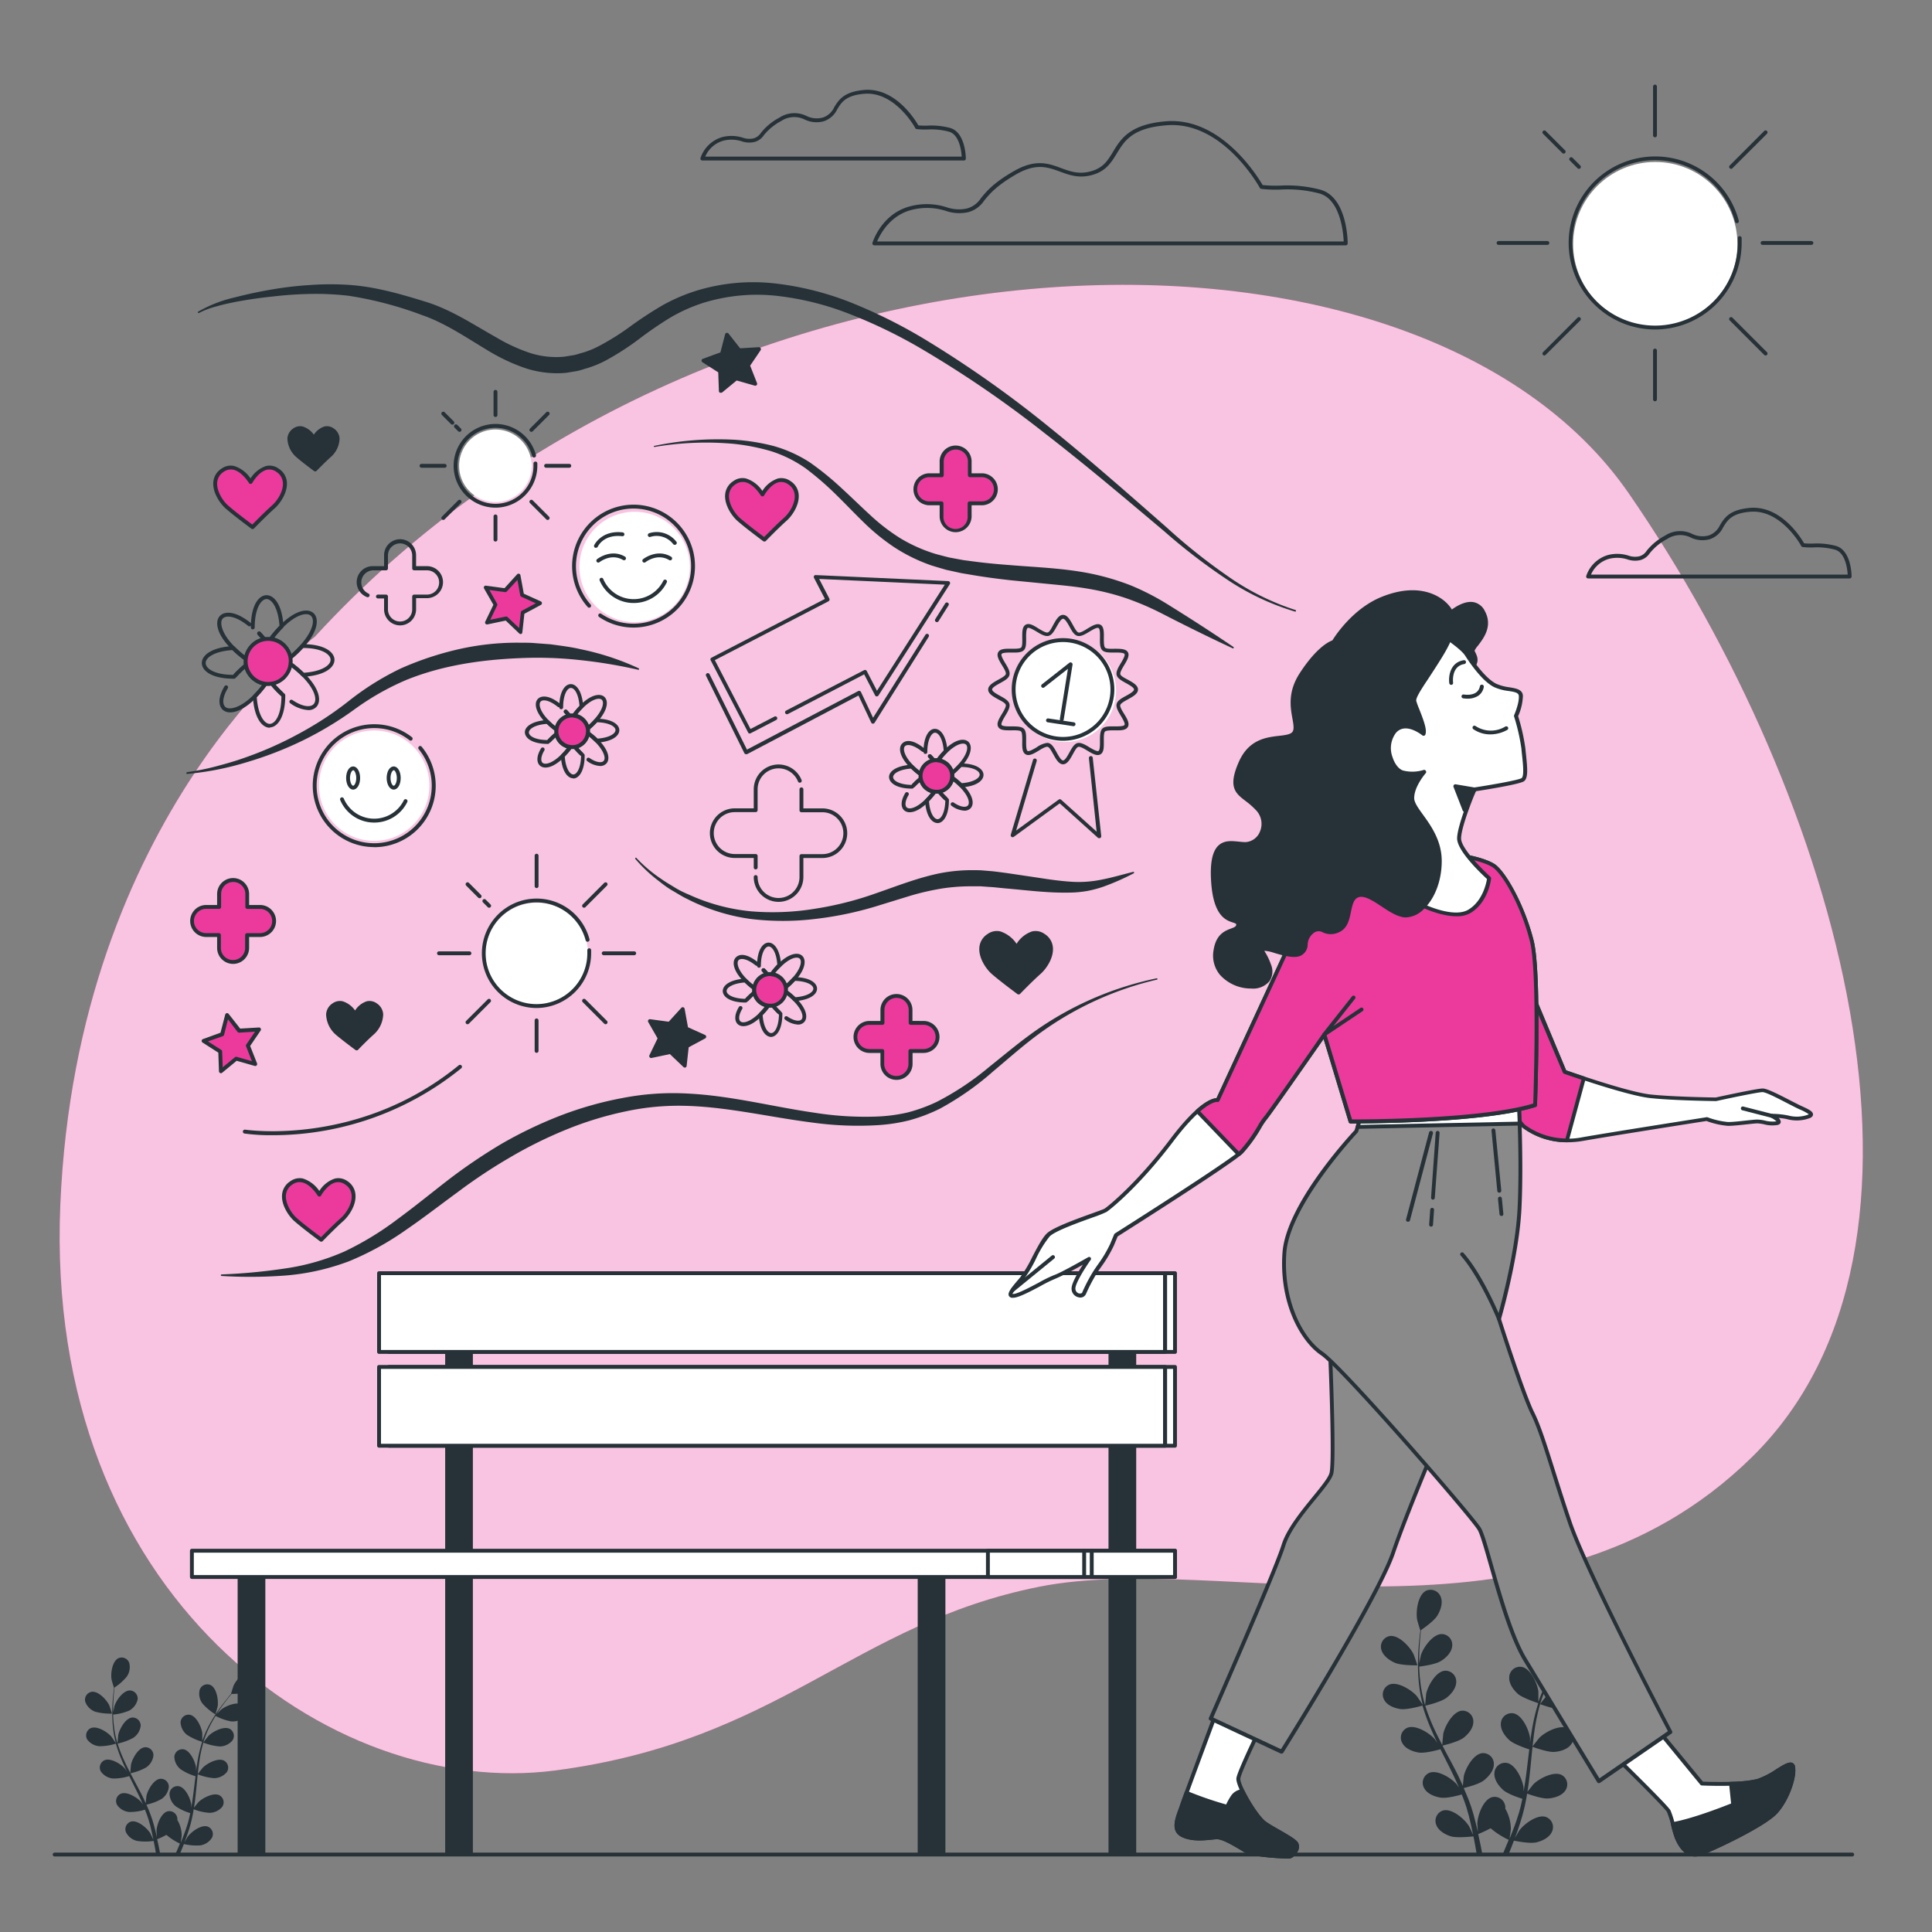 <svg xmlns="http://www.w3.org/2000/svg" viewBox="0 0 500 500"><rect x="0" y="0" width="500" height="500" fill="#808080" stroke="none"/><g id="freepik--background-simple--inject-36"><path d="M81.51,164.76s-61.64,45.92-65.9,147.06,70,154,128.11,146.37,77.06-37.92,125.21-47.54,129.58,20.6,184.62-33.7,22.86-169.71-32-249.23S183.74,53.2,81.51,164.76Z" style="fill:#EB3A9B"></path><path d="M81.51,164.76s-61.64,45.92-65.9,147.06,70,154,128.11,146.37,77.06-37.92,125.21-47.54,129.58,20.6,184.62-33.7,22.86-169.71-32-249.23S183.74,53.2,81.51,164.76Z" style="fill:#fff;opacity:0.7"></path></g><g id="freepik--Plants--inject-36"><path d="M361,430.33c1.69.74,5.82.65,5.82.65s-.89-2.71-1-2.87c-.9-1.89-3.77-5-6.1-4.71a2.79,2.79,0,0,0-2.24,3.49C357.9,428.51,359.56,429.71,361,430.33Z" style="fill:#263238"></path><path d="M362.42,442.3c1.75.25,5.44-.82,5.73-.9a50.51,50.51,0,0,0,2.24,6.18c.51,1.18,1.05,2.34,1.62,3.51-.34-.49-.64-.93-.69-1-1.38-1.59-5-3.85-7.13-2.93a2.78,2.78,0,0,0-1.24,4c.8,1.45,2.72,2.17,4.27,2.4s4.74-.62,5.57-.86l.66,1.34c1.07,2.12,2.14,4.24,3.13,6.34.35.75.67,1.49,1,2.24l-.6-.86c-1.38-1.59-5-3.85-7.13-2.93a2.79,2.79,0,0,0-1.24,4c.8,1.45,2.72,2.17,4.27,2.4s4.43-.54,5.42-.82c.31.78.61,1.55.87,2.31.17.52.36,1,.5,1.55s.29,1.05.44,1.57c.24,1,.49,2,.7,3,.16.69.29,1.35.42,2-.34-.75-1-2.19-1.1-2.3-1.12-1.78-4.33-4.56-6.61-4a2.79,2.79,0,0,0-1.82,3.72c.57,1.56,2.36,2.56,3.86,3s5.31.05,5.77,0c.22,1.09.42,2.15.59,3.16.1.54.18,1,.26,1.54h1.46c-.11-.58-.22-1.17-.34-1.79-.22-1.11-.48-2.3-.75-3.51a32,32,0,0,0,3.22-1.51,20.23,20.23,0,0,0,4.69,3c-.42,1-.84,2-1.25,3l-.37.82h1.54l.11-.27c.43-1.05.87-2.18,1.31-3.34.45.09,4.07.83,5.76.45,1.53-.35,3.38-1.21,4.07-2.73a2.79,2.79,0,0,0-1.54-3.85c-2.23-.75-5.64,1.79-6.88,3.48-.08.1-.76,1.27-1.17,2l.53-1.43c.36-1,.68-1.95,1-3,.15-.52.31-1,.46-1.56s.28-1.08.42-1.63c.31-1.27.55-2.58.77-3.9.85.31,3.89,1.37,5.46,1.25s3.53-.68,4.44-2.07a2.79,2.79,0,0,0-.94-4c-2.09-1.08-5.84.91-7.33,2.39-.09.09-1,1.28-1.55,1.94.12-.8.25-1.59.35-2.4.29-2.33.51-4.7.74-7.06.07-.73.15-1.45.23-2.17.3.11,3.88,1.45,5.64,1.32,1.57-.11,3.53-.68,4.44-2.08a2.77,2.77,0,0,0-.94-4c-2.09-1.08-5.84.91-7.33,2.39-.11.11-1.47,1.82-1.8,2.27.17-1.59.35-3.18.59-4.73a50.59,50.59,0,0,1,1.36-6.21c.14.05,3.87,1.46,5.68,1.33,1.56-.11,3.53-.68,4.43-2.07a2.79,2.79,0,0,0-.93-4c-2.09-1.08-5.84.91-7.33,2.39-.12.12-1.59,1.95-1.83,2.3,0-.11.06-.24.1-.36a35,35,0,0,1,2.46-5.88c.53-1.05,1.1-2,1.68-2.95.67.33,3.74,1.83,5.37,1.89s3.59-.29,4.64-1.58a2.78,2.78,0,0,0-.49-4.11c-2-1.3-5.9.26-7.54,1.57-.09.07-.92.9-1.52,1.51.27-.42.54-.86.8-1.25,1-1.48,2-2.78,2.87-3.92.51-.65,1-1.22,1.43-1.75.83,0,4.16-.12,5.61-.8s3-1.91,3.39-3.54a2.77,2.77,0,0,0-2.33-3.42c-2.34-.26-5.12,3-6,4.87-.08.17-.93,2.89-.89,2.89h.05q-.66.75-1.41,1.65c-.92,1.13-1.94,2.41-3,3.87a49.79,49.79,0,0,0-3.07,4.89,35.69,35.69,0,0,0-2.62,5.9s0,0,0,.08c0-.69,0-2.62,0-2.77-.27-2.08-2-6-4.33-6.38a2.78,2.78,0,0,0-3.21,2.62c-.14,1.66,1.06,3.31,2.23,4.36s5,2.32,5.28,2.41a49.68,49.68,0,0,0-1.55,6.39c-.22,1.26-.41,2.54-.58,3.82,0-.6,0-1.13,0-1.21-.27-2.08-2-5.95-4.33-6.38a2.8,2.8,0,0,0-3.22,2.62c-.13,1.66,1.07,3.32,2.24,4.36s4.29,2.1,5.12,2.36c-.06.49-.13,1-.19,1.48-.28,2.36-.55,4.72-.89,7-.12.81-.26,1.61-.41,2.4,0-.53,0-1,0-1-.27-2.08-2-5.95-4.33-6.38a2.79,2.79,0,0,0-3.21,2.62c-.13,1.66,1.07,3.31,2.24,4.36s4,2,5,2.31c-.18.81-.35,1.62-.55,2.4-.15.53-.26,1.05-.44,1.57s-.33,1-.5,1.55c-.35,1-.71,2-1.08,2.92-.25.65-.5,1.27-.75,1.9.12-.81.34-2.4.34-2.53a10.67,10.67,0,0,0-1.45-5.26,2.59,2.59,0,0,0,0-.62,2.78,2.78,0,0,0-3.4-2.36c-2.27.61-3.72,4.6-3.82,6.7,0,.12.07,1.47.14,2.32-.12-.49-.22-1-.35-1.48-.24-1-.51-2-.79-3.08-.15-.51-.31-1-.47-1.55s-.37-1.06-.55-1.59c-.45-1.23-1-2.46-1.51-3.68.88-.21,4-1,5.24-2s2.57-2.51,2.56-4.17a2.79,2.79,0,0,0-3-2.86c-2.34.26-4.37,4-4.79,6,0,.13-.17,1.64-.23,2.47-.33-.73-.66-1.46-1-2.19-1-2.11-2.16-4.2-3.28-6.3l-1-1.93c.31-.08,4-.94,5.43-2,1.25-.95,2.57-2.51,2.56-4.17a2.79,2.79,0,0,0-3-2.86c-2.34.26-4.37,4-4.79,6,0,.16-.23,2.33-.26,2.89-.73-1.42-1.45-2.84-2.11-4.27a49.18,49.18,0,0,1-2.29-5.93c.14,0,4-.92,5.47-2,1.24-.95,2.56-2.52,2.55-4.18a2.78,2.78,0,0,0-3-2.85c-2.34.25-4.37,4-4.79,6,0,.16-.24,2.5-.25,2.93,0-.12-.09-.24-.12-.36a35.46,35.46,0,0,1-1.19-6.26c-.14-1.17-.2-2.29-.23-3.39.74-.09,4.12-.54,5.53-1.39s2.82-2.22,3-3.87a2.78,2.78,0,0,0-2.67-3.16c-2.36,0-4.78,3.47-5.43,5.47,0,.11-.27,1.25-.43,2.09,0-.49,0-1,0-1.48,0-1.78.12-3.41.23-4.85.07-.82.15-1.56.23-2.25.68-.47,3.41-2.39,4.24-3.76s1.49-3.28.88-4.82a2.8,2.8,0,0,0-3.84-1.58c-2.09,1.08-2.64,5.29-2.29,7.37,0,.17.82,2.92.86,2.9l0,0q-.15,1-.27,2.16c-.14,1.44-.29,3.07-.33,4.86a49.58,49.58,0,0,0,.13,5.77,37.07,37.07,0,0,0,1.07,6.36l0,.08c-.37-.58-1.46-2.18-1.56-2.29-1.38-1.59-5-3.85-7.13-2.93a2.79,2.79,0,0,0-1.24,4C359,441.35,360.87,442.07,362.42,442.3Z" style="fill:#263238"></path><path d="M402.77,431.24s.76-2.74.78-2.92c.29-2.08-.37-6.27-2.49-7.3a2.78,2.78,0,0,0-3.79,1.68c-.57,1.56.15,3.48,1,4.79C399.28,429,402.77,431.24,402.77,431.24Z" style="fill:#263238"></path><path d="M24.67,443a14.78,14.78,0,0,0,4.33.48s-.66-2-.72-2.14c-.67-1.41-2.81-3.74-4.54-3.5a2.07,2.07,0,0,0-1.67,2.59A4.35,4.35,0,0,0,24.67,443Z" style="fill:#263238"></path><path d="M25.73,451.92a14.16,14.16,0,0,0,4.26-.67,38.15,38.15,0,0,0,1.67,4.61q.57,1.31,1.2,2.61c-.25-.37-.47-.7-.51-.74-1-1.18-3.7-2.87-5.31-2.18a2.07,2.07,0,0,0-.92,2.94,4.33,4.33,0,0,0,3.18,1.79,14,14,0,0,0,4.15-.63c.16.33.32.66.49,1,.79,1.58,1.59,3.16,2.33,4.72.26.56.49,1.11.73,1.66l-.44-.63c-1-1.18-3.7-2.87-5.31-2.18a2.07,2.07,0,0,0-.92,2.94,4.31,4.31,0,0,0,3.18,1.79,13.13,13.13,0,0,0,4-.61c.23.58.46,1.15.65,1.72.12.39.27.76.37,1.15s.22.79.33,1.17c.18.75.37,1.52.52,2.25.11.51.21,1,.31,1.49-.25-.55-.77-1.62-.82-1.71-.83-1.32-3.22-3.39-4.92-3a2.07,2.07,0,0,0-1.35,2.77,4.32,4.32,0,0,0,2.87,2.25,14.27,14.27,0,0,0,4.29,0c.17.81.32,1.61.45,2.36.07.39.13.77.19,1.14h1.08c-.08-.43-.16-.87-.25-1.33-.16-.83-.35-1.71-.56-2.61a21.12,21.12,0,0,0,2.4-1.13,14.84,14.84,0,0,0,3.49,2.25c-.31.77-.63,1.52-.93,2.21l-.27.61h1.14l.09-.2c.32-.78.64-1.62,1-2.49a14.3,14.3,0,0,0,4.28.34,4.36,4.36,0,0,0,3-2,2.07,2.07,0,0,0-1.14-2.87c-1.66-.55-4.2,1.33-5.12,2.59-.06.07-.56.95-.87,1.5l.39-1.06c.27-.72.51-1.45.78-2.24.11-.38.23-.76.34-1.15s.21-.81.31-1.22c.23-.95.41-1.92.57-2.9a13.51,13.51,0,0,0,4.07.93,4.34,4.34,0,0,0,3.3-1.54,2.07,2.07,0,0,0-.7-3c-1.55-.8-4.34.68-5.45,1.78-.07.07-.78.95-1.16,1.44.1-.59.19-1.18.27-1.78.21-1.74.38-3.5.55-5.26.05-.54.11-1.08.16-1.61a14.79,14.79,0,0,0,4.21,1,4.35,4.35,0,0,0,3.3-1.54,2.08,2.08,0,0,0-.7-3c-1.55-.8-4.35.68-5.45,1.78-.09.08-1.1,1.35-1.34,1.69.12-1.18.26-2.36.44-3.52a34.1,34.1,0,0,1,1-4.62,14.73,14.73,0,0,0,4.22,1,4.3,4.3,0,0,0,3.3-1.55,2.07,2.07,0,0,0-.69-3c-1.56-.8-4.35.68-5.46,1.78-.09.09-1.18,1.45-1.36,1.71a2.13,2.13,0,0,0,.07-.27,27.41,27.41,0,0,1,1.83-4.37c.4-.78.83-1.51,1.26-2.2a13.82,13.82,0,0,0,4,1.41,4.36,4.36,0,0,0,3.45-1.18,2.07,2.07,0,0,0-.36-3.06c-1.46-1-4.4.2-5.62,1.17-.07.05-.69.67-1.13,1.12l.59-.93c.74-1.1,1.48-2.07,2.14-2.92.38-.48.73-.9,1.07-1.3a13.73,13.73,0,0,0,4.17-.59,4.37,4.37,0,0,0,2.53-2.64,2.08,2.08,0,0,0-1.74-2.55c-1.74-.18-3.81,2.2-4.45,3.63-.05.12-.69,2.15-.66,2.15h0c-.33.38-.68.78-1,1.23-.68.84-1.44,1.79-2.2,2.88a38.87,38.87,0,0,0-2.29,3.64,27.49,27.49,0,0,0-1.95,4.39s0,0,0,.06c0-.51,0-1.95,0-2.06-.2-1.55-1.5-4.43-3.23-4.75a2.08,2.08,0,0,0-2.39,1.95,4.35,4.35,0,0,0,1.67,3.25,14.77,14.77,0,0,0,3.92,1.79,37.59,37.59,0,0,0-1.15,4.76c-.16.94-.3,1.89-.43,2.84,0-.44,0-.84,0-.9-.21-1.55-1.51-4.43-3.23-4.75a2.08,2.08,0,0,0-2.39,1.95,4.32,4.32,0,0,0,1.67,3.25,13.83,13.83,0,0,0,3.8,1.76c0,.36-.09.73-.13,1.09-.21,1.76-.42,3.52-.67,5.23-.08.61-.19,1.2-.3,1.79,0-.39,0-.73,0-.78-.2-1.55-1.5-4.43-3.23-4.74a2.07,2.07,0,0,0-2.39,2,4.35,4.35,0,0,0,1.67,3.24,13.37,13.37,0,0,0,3.7,1.72c-.13.6-.26,1.21-.41,1.79-.11.39-.19.78-.33,1.17l-.37,1.15c-.26.72-.53,1.47-.8,2.17-.19.49-.38,1-.56,1.41.09-.6.25-1.78.25-1.88A7.88,7.88,0,0,0,45.89,471a1.75,1.75,0,0,0,0-.46,2.07,2.07,0,0,0-2.53-1.76c-1.69.45-2.77,3.42-2.85,5,0,.1.06,1.1.11,1.74-.09-.37-.17-.73-.26-1.11-.18-.75-.37-1.49-.59-2.29-.11-.38-.23-.77-.35-1.16s-.27-.78-.41-1.18c-.33-.92-.71-1.83-1.12-2.74a13.55,13.55,0,0,0,3.9-1.46,4.31,4.31,0,0,0,1.9-3.11,2.06,2.06,0,0,0-2.23-2.12c-1.75.19-3.26,3-3.57,4.49,0,.1-.13,1.22-.17,1.84-.25-.54-.49-1.09-.76-1.63-.78-1.57-1.62-3.13-2.45-4.69l-.75-1.44a14.25,14.25,0,0,0,4.05-1.5,4.31,4.31,0,0,0,1.9-3.11,2.07,2.07,0,0,0-2.24-2.12c-1.74.19-3.25,3-3.57,4.49,0,.12-.17,1.74-.18,2.15-.55-1.05-1.09-2.11-1.57-3.18a34.24,34.24,0,0,1-1.71-4.41,14.89,14.89,0,0,0,4.07-1.5,4.36,4.36,0,0,0,1.9-3.11,2.09,2.09,0,0,0-2.24-2.13c-1.74.19-3.25,3-3.57,4.5,0,.12-.18,1.86-.19,2.18a2,2,0,0,0-.09-.26,26.93,26.93,0,0,1-.88-4.67c-.1-.87-.14-1.7-.17-2.52a14,14,0,0,0,4.11-1,4.33,4.33,0,0,0,2.23-2.89,2.07,2.07,0,0,0-2-2.35c-1.75,0-3.56,2.59-4,4.07,0,.09-.2.94-.32,1.56,0-.37,0-.75,0-1.1,0-1.33.09-2.54.17-3.61.05-.61.11-1.16.17-1.68a13.83,13.83,0,0,0,3.16-2.8,4.29,4.29,0,0,0,.65-3.58,2.07,2.07,0,0,0-2.85-1.18c-1.56.81-2,3.94-1.71,5.48,0,.14.61,2.18.64,2.16l0,0c-.07.5-.14,1-.2,1.61-.11,1.07-.22,2.29-.25,3.62a39.5,39.5,0,0,0,.1,4.29,27.47,27.47,0,0,0,.8,4.74.08.08,0,0,0,0,.05c-.28-.43-1.09-1.61-1.16-1.7-1-1.18-3.7-2.86-5.31-2.18a2.08,2.08,0,0,0-.92,2.95A4.31,4.31,0,0,0,25.73,451.92Z" style="fill:#263238"></path><path d="M55.77,443.69s.55-2,.57-2.17c.22-1.55-.28-4.67-1.85-5.43a2.07,2.07,0,0,0-2.82,1.25,4.27,4.27,0,0,0,.75,3.56A14.54,14.54,0,0,0,55.77,443.69Z" style="fill:#263238"></path></g><g id="freepik--Clouds--inject-36"><path d="M348.27,63.49h-122a.48.48,0,0,1-.4-.2.47.47,0,0,1-.08-.44c.1-.31,2.41-7.61,9.87-9.49a16.82,16.82,0,0,1,9.28.26,9.73,9.73,0,0,0,5.26.35,6.27,6.27,0,0,0,3.66-2.68c1.37-1.68,3.26-4,8.53-7,5.58-3.23,9-2,12.24-.78,2.44.89,4.76,1.74,8,.73,3-.92,4.11-2.8,5.45-5,2-3.33,4.35-7.09,13.69-7.85,14.31-1.15,23.77,14.42,25,16.5a32.25,32.25,0,0,0,4.62.14,33.66,33.66,0,0,1,10.3,1.06c7,1.91,7.09,13.42,7.09,13.9A.5.5,0,0,1,348.27,63.49ZM227,62.49H347.75c-.1-2.19-.83-10.93-6.33-12.43a32.2,32.2,0,0,0-10-1,32.37,32.37,0,0,1-5-.18.49.49,0,0,1-.38-.26c-.09-.17-9.53-17.39-24.13-16.2C293,33.1,291,36.49,289,39.76c-1.39,2.26-2.69,4.39-6,5.42-3.57,1.11-6.15.16-8.65-.76-3.2-1.17-6.22-2.27-11.39.71s-6.93,5.17-8.26,6.79a7.2,7.2,0,0,1-4.17,3,10.68,10.68,0,0,1-5.77-.35,16,16,0,0,0-8.79-.26C230.27,55.75,227.75,60.71,227,62.49Z" style="fill:#263238"></path><path d="M249.46,41.54H181.77a.54.54,0,0,1-.41-.2.52.52,0,0,1-.07-.45,8.39,8.39,0,0,1,5.63-5.41,9.6,9.6,0,0,1,5.26.14,5.22,5.22,0,0,0,2.81.2,3.32,3.32,0,0,0,1.92-1.42,15,15,0,0,1,4.79-3.95,7.09,7.09,0,0,1,7-.45,6,6,0,0,0,4.3.41,5,5,0,0,0,2.9-2.67c1.16-1.89,2.48-4,7.77-4.46,8-.64,13.13,7.64,14,9.17a19.41,19.41,0,0,0,2.42.06,18.61,18.61,0,0,1,5.78.6c4,1.1,4.09,7.65,4.09,7.93A.5.5,0,0,1,249.46,41.54Zm-67-1h66.43c-.09-1.47-.59-5.72-3.33-6.47a17.87,17.87,0,0,0-5.5-.56,17.73,17.73,0,0,1-2.82-.1.52.52,0,0,1-.38-.26c0-.09-5.21-9.53-13.18-8.88-4.79.39-5.91,2.22-7,4a5.94,5.94,0,0,1-3.45,3.1,7,7,0,0,1-4.94-.42,6.11,6.11,0,0,0-6.14.38A14.31,14.31,0,0,0,197.68,35a4.21,4.21,0,0,1-2.43,1.75,6.08,6.08,0,0,1-3.32-.19,8.56,8.56,0,0,0-4.76-.14A7.22,7.22,0,0,0,182.51,40.54Z" style="fill:#263238"></path><path d="M478.7,149.7H411a.51.51,0,0,1-.41-.2.49.49,0,0,1-.07-.44,8.38,8.38,0,0,1,5.63-5.42,9.6,9.6,0,0,1,5.26.14,5.13,5.13,0,0,0,2.81.2,3.28,3.28,0,0,0,1.92-1.42,15.13,15.13,0,0,1,4.79-3.95,7.09,7.09,0,0,1,7-.44,6.08,6.08,0,0,0,4.3.4,5,5,0,0,0,2.9-2.67c1.16-1.89,2.48-4,7.77-4.46,8-.64,13.13,7.64,14,9.17a17.66,17.66,0,0,0,2.42.06,19.21,19.21,0,0,1,5.78.6c4.05,1.11,4.09,7.65,4.09,7.93A.5.5,0,0,1,478.7,149.7Zm-66.95-1h66.43c-.09-1.47-.59-5.72-3.33-6.46a17.94,17.94,0,0,0-5.5-.57,17.73,17.73,0,0,1-2.82-.1.49.49,0,0,1-.38-.26c0-.09-5.2-9.53-13.18-8.87-4.79.38-5.91,2.21-7,4a5.91,5.91,0,0,1-3.45,3.1,7,7,0,0,1-4.94-.42,6.14,6.14,0,0,0-6.14.38,14.3,14.3,0,0,0-4.52,3.72,4.2,4.2,0,0,1-2.43,1.74,6,6,0,0,1-3.31-.19,8.69,8.69,0,0,0-4.77-.14A7.24,7.24,0,0,0,411.75,148.7Z" style="fill:#263238"></path></g><g id="freepik--Sun--inject-36"><circle cx="428.39" cy="63.18" r="21.26" style="fill:#fff"></circle><path d="M428.31,85.27A22.39,22.39,0,1,1,450,57.13a.51.51,0,0,1-.36.62.51.51,0,0,1-.61-.36,21.41,21.41,0,1,0,.71,5.49q0-.63,0-1.23a.49.49,0,0,1,.47-.53.5.5,0,0,1,.53.47c0,.43,0,.85,0,1.29A22.42,22.42,0,0,1,428.31,85.27Z" style="fill:#263238"></path><path d="M468.79,63.38H456.16a.5.5,0,0,1-.5-.5.5.5,0,0,1,.5-.5h12.63a.5.5,0,0,1,.5.5A.51.51,0,0,1,468.79,63.38Z" style="fill:#263238"></path><path d="M400.46,63.38H387.83a.51.51,0,0,1-.5-.5.5.5,0,0,1,.5-.5h12.63a.5.5,0,0,1,.5.5A.5.5,0,0,1,400.46,63.38Z" style="fill:#263238"></path><path d="M448,43.69a.49.49,0,0,1-.35-.15.5.5,0,0,1,0-.71l8.93-8.93a.5.5,0,1,1,.71.71l-8.94,8.93A.47.47,0,0,1,448,43.69Z" style="fill:#263238"></path><path d="M399.69,92a.47.47,0,0,1-.35-.15.48.48,0,0,1,0-.7l8.93-8.94a.5.5,0,0,1,.7,0,.5.5,0,0,1,0,.71L400,91.85A.47.47,0,0,1,399.69,92Z" style="fill:#263238"></path><path d="M408.62,43.69a.49.49,0,0,1-.35-.15l-2-2a.48.48,0,0,1,0-.7.5.5,0,0,1,.71,0l2,2a.5.5,0,0,1,0,.71A.47.47,0,0,1,408.62,43.69Z" style="fill:#263238"></path><path d="M404.69,39.75a.54.54,0,0,1-.36-.14l-5-5a.5.5,0,0,1,0-.71.5.5,0,0,1,.7,0l5,5a.5.5,0,0,1,0,.71A.54.54,0,0,1,404.69,39.75Z" style="fill:#263238"></path><path d="M456.93,92a.49.49,0,0,1-.35-.15l-8.93-8.93a.5.5,0,0,1,0-.71.5.5,0,0,1,.7,0l8.94,8.94a.5.5,0,0,1,0,.7A.51.51,0,0,1,456.93,92Z" style="fill:#263238"></path><path d="M428.31,35.53a.5.5,0,0,1-.5-.5V22.4a.5.5,0,0,1,.5-.5.5.5,0,0,1,.5.5V35A.5.5,0,0,1,428.31,35.53Z" style="fill:#263238"></path><path d="M428.31,103.85a.5.5,0,0,1-.5-.5V90.72a.51.51,0,0,1,.5-.5.5.5,0,0,1,.5.5v12.63A.5.5,0,0,1,428.31,103.85Z" style="fill:#263238"></path></g><g id="freepik--Bench--inject-36"><rect x="115.71" y="339.2" width="6.17" height="140.39" style="fill:#263238"></rect><path d="M121.88,480.09h-6.17a.5.5,0,0,1-.5-.5V339.2a.51.51,0,0,1,.5-.5h6.17a.5.5,0,0,1,.5.5V479.59A.5.5,0,0,1,121.88,480.09Zm-5.67-1h5.17V339.7h-5.17Z" style="fill:#263238"></path><rect x="287.38" y="339.2" width="6.17" height="140.39" style="fill:#263238"></rect><path d="M293.55,480.09h-6.17a.5.5,0,0,1-.5-.5V339.2a.5.5,0,0,1,.5-.5h6.17a.51.51,0,0,1,.5.5V479.59A.5.5,0,0,1,293.55,480.09Zm-5.67-1h5.17V339.7h-5.17Z" style="fill:#263238"></path><rect x="237.97" y="403.71" width="6.17" height="75.89" style="fill:#263238"></rect><path d="M244.14,480.09H238a.5.5,0,0,1-.5-.5V403.71a.5.5,0,0,1,.5-.5h6.17a.5.5,0,0,1,.5.5v75.88A.5.5,0,0,1,244.14,480.09Zm-5.67-1h5.17V404.21h-5.17Z" style="fill:#263238"></path><rect x="62" y="403.71" width="6.17" height="75.89" style="fill:#263238"></rect><path d="M68.17,480.09H62a.5.5,0,0,1-.5-.5V403.71a.5.5,0,0,1,.5-.5h6.17a.5.5,0,0,1,.5.5v75.88A.5.5,0,0,1,68.17,480.09Zm-5.67-1h5.17V404.21H62.5Z" style="fill:#263238"></path><rect x="100.65" y="329.5" width="203.44" height="20.38" style="fill:#fff"></rect><path d="M304.09,350.38H100.65a.5.5,0,0,1-.5-.5V329.5a.5.5,0,0,1,.5-.5H304.09a.5.5,0,0,1,.5.5v20.38A.5.5,0,0,1,304.09,350.38Zm-202.94-1H303.59V330H101.15Z" style="fill:#263238"></path><rect x="100.65" y="353.76" width="203.44" height="20.38" style="fill:#fff"></rect><path d="M304.09,374.65H100.65a.5.5,0,0,1-.5-.5V353.76a.5.5,0,0,1,.5-.5H304.09a.51.51,0,0,1,.5.5v20.39A.51.51,0,0,1,304.09,374.65Zm-202.94-1H303.59V354.26H101.15Z" style="fill:#263238"></path><rect x="98.1" y="329.5" width="203.44" height="20.38" style="fill:#fff"></rect><path d="M301.54,350.38H98.1a.5.5,0,0,1-.5-.5V329.5a.5.5,0,0,1,.5-.5H301.54a.5.5,0,0,1,.5.5v20.38A.5.5,0,0,1,301.54,350.38Zm-202.94-1H301V330H98.6Z" style="fill:#263238"></path><rect x="98.1" y="353.76" width="203.44" height="20.38" style="fill:#fff"></rect><path d="M301.54,374.65H98.1a.5.5,0,0,1-.5-.5V353.76a.5.5,0,0,1,.5-.5H301.54a.5.5,0,0,1,.5.5v20.39A.5.5,0,0,1,301.54,374.65Zm-202.94-1H301V354.26H98.6Z" style="fill:#263238"></path><rect x="49.66" y="401.33" width="254.42" height="6.79" style="fill:#fff"></rect><path d="M304.09,408.62H49.66a.5.5,0,0,1-.5-.5v-6.79a.5.5,0,0,1,.5-.5H304.09a.5.5,0,0,1,.5.5v6.79A.5.5,0,0,1,304.09,408.62Zm-253.93-1H303.59v-5.79H50.16Z" style="fill:#263238"></path><rect x="255.67" y="401.33" width="48.42" height="6.79" style="fill:#fff"></rect><path d="M304.09,408.62H255.67a.5.5,0,0,1-.5-.5v-6.79a.5.5,0,0,1,.5-.5h48.42a.5.5,0,0,1,.5.5v6.79A.5.5,0,0,1,304.09,408.62Zm-47.92-1h47.42v-5.79H256.17Z" style="fill:#263238"></path><path d="M280.58,408.42a.5.5,0,0,1-.5-.5v-6.51a.5.5,0,0,1,.5-.5.5.5,0,0,1,.5.5v6.51A.5.5,0,0,1,280.58,408.42Z" style="fill:#263238"></path><path d="M282.54,408.42a.5.5,0,0,1-.5-.5v-6.51a.5.5,0,0,1,.5-.5.5.5,0,0,1,.5.5v6.51A.5.5,0,0,1,282.54,408.42Z" style="fill:#263238"></path></g><g id="freepik--Badge--inject-36"><circle cx="275.57" cy="178.76" r="13.27" style="fill:#fff"></circle><path d="M275.12,197.8c-1.1,0-1.82-1.31-2.52-2.57-.45-.82-1-1.83-1.46-1.95s-1.51.48-2.34,1c-1.26.76-2.45,1.47-3.37.94s-.9-1.94-.87-3.43c0-1,0-2.13-.3-2.47s-1.53-.33-2.48-.31c-1.49,0-2.89.06-3.43-.87s.19-2.11.95-3.37c.49-.83,1.11-1.85,1-2.34s-1.14-1-2-1.46c-1.26-.7-2.56-1.42-2.56-2.51s1.3-1.82,2.56-2.52c.82-.45,1.84-1,2-1.46s-.49-1.51-1-2.34c-.76-1.26-1.48-2.45-.95-3.37s1.94-.89,3.43-.87c1,0,2.13,0,2.48-.3s.32-1.53.3-2.48c0-1.49-.05-2.89.87-3.43s2.11.19,3.37,1c.83.49,1.85,1.11,2.34,1s1-1.14,1.46-2c.7-1.26,1.42-2.56,2.52-2.56s1.81,1.3,2.51,2.56c.45.82,1,1.84,1.46,2s1.52-.49,2.34-1c1.26-.76,2.46-1.48,3.37-1s.9,1.94.87,3.43c0,1,0,2.13.31,2.48s1.52.32,2.47.3c1.5,0,2.9,0,3.43.87s-.18,2.11-.94,3.37c-.5.83-1.11,1.85-1,2.34s1.13,1,2,1.46c1.26.7,2.57,1.42,2.57,2.52s-1.31,1.81-2.57,2.51c-.82.45-1.83,1-2,1.46s.48,1.52,1,2.34c.76,1.26,1.47,2.46.94,3.37s-1.94.9-3.43.87c-.95,0-2.13,0-2.47.31s-.32,1.52-.31,2.47c0,1.49.06,2.9-.87,3.43s-2.11-.18-3.37-.94c-.83-.5-1.85-1.11-2.34-1s-1,1.13-1.46,1.95C276.93,196.49,276.21,197.8,275.12,197.8ZM271,192.26a1.83,1.83,0,0,1,.4.05c.86.23,1.45,1.3,2.08,2.44.48.86,1.13,2.05,1.64,2.05s1.16-1.19,1.64-2.05c.62-1.14,1.22-2.21,2.08-2.44s2,.41,3.1,1.09c.83.5,2,1.17,2.36.94s.39-1.57.37-2.55c0-1.31,0-2.56.6-3.2s1.89-.62,3.2-.6c1,0,2.31,0,2.55-.37s-.45-1.53-.94-2.36c-.68-1.13-1.33-2.21-1.09-3.1s1.3-1.46,2.44-2.08c.86-.48,2.05-1.14,2.05-1.64s-1.19-1.16-2.05-1.64c-1.14-.63-2.21-1.22-2.44-2.08s.41-2,1.09-3.11c.5-.82,1.17-2,.94-2.36s-1.58-.39-2.55-.37c-1.31,0-2.56.05-3.2-.6s-.62-1.88-.6-3.2c0-1,.05-2.3-.37-2.54s-1.53.44-2.36.93c-1.13.69-2.21,1.33-3.1,1.09s-1.46-1.3-2.08-2.43c-.48-.87-1.14-2-1.64-2s-1.16,1.18-1.64,2c-.63,1.13-1.22,2.2-2.08,2.43s-2-.4-3.11-1.09c-.82-.49-2-1.17-2.35-.94s-.4,1.58-.38,2.55c0,1.32.05,2.56-.6,3.2s-1.88.62-3.2.6c-1,0-2.3,0-2.54.37s.44,1.54.93,2.36c.69,1.14,1.33,2.21,1.09,3.11s-1.3,1.45-2.43,2.08c-.87.48-2.05,1.13-2.05,1.64s1.18,1.16,2.05,1.64c1.13.62,2.2,1.22,2.43,2.08s-.4,2-1.09,3.1c-.49.83-1.17,2-.94,2.36s1.58.39,2.55.37c1.32,0,2.56,0,3.2.6s.62,1.89.6,3.2c0,1,0,2.31.37,2.55s1.54-.45,2.36-.94A6.13,6.13,0,0,1,271,192.26Z" style="fill:#263238"></path><path d="M275.12,191.71a13.28,13.28,0,1,1,13.27-13.27A13.29,13.29,0,0,1,275.12,191.71Zm0-25.55a12.28,12.28,0,1,0,12.27,12.28A12.3,12.3,0,0,0,275.12,166.16Z" style="fill:#263238"></path><path d="M284.45,216.92a.5.5,0,0,1-.33-.12l-9.87-8.89-11.88,8.66a.5.5,0,0,1-.78-.54l5.75-19.36a.51.51,0,0,1,.62-.34.5.5,0,0,1,.34.62l-5.33,18,11-8a.5.5,0,0,1,.63,0l9.21,8.28-2-19a.5.5,0,0,1,.44-.55.48.48,0,0,1,.55.44L285,216.37a.51.51,0,0,1-.27.5A.46.46,0,0,1,284.45,216.92Z" style="fill:#263238"></path><path d="M274.79,186.66h-.08a.51.51,0,0,1-.42-.57l2.09-13-6.12,4.8a.49.49,0,0,1-.7-.08.5.5,0,0,1,.09-.7l7.12-5.6a.5.5,0,0,1,.56,0,.49.49,0,0,1,.24.51l-2.29,14.24A.5.5,0,0,1,274.79,186.66Z" style="fill:#263238"></path><path d="M277.84,187.93h-.08l-6.61-1a.5.5,0,1,1,.15-1l6.62,1a.49.49,0,0,1,.41.57A.5.5,0,0,1,277.84,187.93Z" style="fill:#263238"></path><path d="M70.55,293.79a50.68,50.68,0,0,1-7.27-.43.5.5,0,1,1,.16-1c.29,0,29.44,4.49,55.3-16.67a.5.5,0,0,1,.7.07.5.5,0,0,1-.07.71A77.46,77.46,0,0,1,70.55,293.79Z" style="fill:#263238"></path></g><g id="freepik--Arrow--inject-36"><path d="M194.06,189.83l-.15,0a.48.48,0,0,1-.29-.25l-9.7-18.7a.49.49,0,0,1,.21-.67L213.49,155l-2.82-5.44a.5.5,0,0,1,0-.5.46.46,0,0,1,.44-.23l34.29,1.56a.48.48,0,0,1,.42.27.52.52,0,0,1,0,.5L227.34,180a.52.52,0,0,1-.45.23.48.48,0,0,1-.42-.27l-2.82-5.44L203.9,184.79a.5.5,0,0,1-.67-.21.51.51,0,0,1,.21-.68l20.19-10.46a.5.5,0,0,1,.68.21l2.65,5.12,17.56-27.46L212,149.83l2.65,5.12a.5.5,0,0,1,0,.38.51.51,0,0,1-.25.29L185,170.84l9.23,17.82,6.2-3.21a.49.49,0,0,1,.67.21.5.5,0,0,1-.21.67l-6.64,3.44A.46.46,0,0,1,194.06,189.83Z" style="fill:#263238"></path><path d="M242.47,161a.45.45,0,0,1-.27-.08.49.49,0,0,1-.15-.68l2.57-4.09a.51.51,0,0,1,.69-.16.49.49,0,0,1,.16.69l-2.58,4.09A.49.49,0,0,1,242.47,161Z" style="fill:#263238"></path><path d="M193.09,195.17a.41.41,0,0,1-.16,0,.48.48,0,0,1-.29-.25l-9.91-20a.5.5,0,0,1,.23-.67.51.51,0,0,1,.67.23L193.31,194l28.83-15.17a.53.53,0,0,1,.39,0,.5.5,0,0,1,.29.26l3.13,6.66,13.55-21.48a.51.51,0,0,1,.69-.16.5.5,0,0,1,.15.69l-14,22.26a.5.5,0,0,1-.87-.06l-3.3-7-28.82,15.17A.59.59,0,0,1,193.09,195.17Z" style="fill:#263238"></path></g><g id="freepik--Suns--inject-36"><circle cx="138.92" cy="246.9" r="13.27" style="fill:#fff"></circle><path d="M138.87,260.87a14.16,14.16,0,1,1,13.69-17.79.5.5,0,1,1-1,.25,13.16,13.16,0,1,0,.44,3.38c0-.26,0-.51,0-.76a.5.5,0,0,1,.47-.53.49.49,0,0,1,.52.47c0,.27,0,.54,0,.82A14.18,14.18,0,0,1,138.87,260.87Z" style="fill:#263238"></path><path d="M164.13,247.21h-7.89a.51.51,0,0,1-.5-.5.5.5,0,0,1,.5-.5h7.89a.5.5,0,0,1,.5.5A.51.51,0,0,1,164.13,247.21Z" style="fill:#263238"></path><path d="M121.49,247.21h-7.88a.5.5,0,0,1-.5-.5.5.5,0,0,1,.5-.5h7.88a.5.5,0,0,1,.5.5A.5.5,0,0,1,121.49,247.21Z" style="fill:#263238"></path><path d="M151.15,234.92a.5.5,0,0,1-.35-.85l5.57-5.58a.51.51,0,0,1,.71,0,.5.5,0,0,1,0,.71l-5.57,5.57A.51.51,0,0,1,151.15,234.92Z" style="fill:#263238"></path><path d="M121,265.07a.51.51,0,0,1-.36-.15.51.51,0,0,1,0-.71l5.58-5.57a.5.5,0,0,1,.7,0,.5.5,0,0,1,0,.71l-5.57,5.57A.5.5,0,0,1,121,265.07Z" style="fill:#263238"></path><path d="M126.58,234.92a.47.47,0,0,1-.35-.15L125,233.54a.5.5,0,0,1,.71-.71l1.23,1.24a.48.48,0,0,1,0,.7A.47.47,0,0,1,126.58,234.92Z" style="fill:#263238"></path><path d="M124.13,232.46a.5.5,0,0,1-.36-.14l-3.12-3.12a.5.5,0,1,1,.71-.71l3.12,3.12a.51.51,0,0,1,0,.71A.49.49,0,0,1,124.13,232.46Z" style="fill:#263238"></path><path d="M156.73,265.07a.51.51,0,0,1-.36-.15l-5.57-5.57a.5.5,0,0,1,.71-.71l5.57,5.57a.5.5,0,0,1,0,.71A.49.49,0,0,1,156.73,265.07Z" style="fill:#263238"></path><path d="M138.87,229.83a.5.5,0,0,1-.5-.5v-7.88a.5.5,0,0,1,.5-.5.5.5,0,0,1,.5.5v7.88A.5.5,0,0,1,138.87,229.83Z" style="fill:#263238"></path><path d="M138.87,272.47a.5.5,0,0,1-.5-.5v-7.89a.5.5,0,0,1,.5-.5.51.51,0,0,1,.5.5V272A.51.51,0,0,1,138.87,272.47Z" style="fill:#263238"></path><path d="M137.29,118.15a9.39,9.39,0,1,0,.31,2.4c0-.18,0-.36,0-.54" style="fill:#fff"></path><path d="M128.23,131.38a10.83,10.83,0,1,1,10.47-13.61.51.51,0,0,1-.36.62.5.5,0,0,1-.61-.36,9.83,9.83,0,1,0,.33,2.52c0-.19,0-.38,0-.56a.5.5,0,0,1,.47-.53.48.48,0,0,1,.53.47c0,.21,0,.41,0,.62A10.84,10.84,0,0,1,128.23,131.38Z" style="fill:#263238"></path><path d="M147.33,121.05h-6a.5.5,0,0,1-.5-.5.5.5,0,0,1,.5-.5h6a.5.5,0,0,1,.5.5A.5.5,0,0,1,147.33,121.05Z" style="fill:#263238"></path><path d="M115.09,121.05h-6a.5.5,0,0,1-.5-.5.5.5,0,0,1,.5-.5h6a.51.51,0,0,1,.5.5A.5.5,0,0,1,115.09,121.05Z" style="fill:#263238"></path><path d="M137.52,111.76a.47.47,0,0,1-.35-.15.48.48,0,0,1,0-.7l4.21-4.22a.5.5,0,1,1,.71.71l-4.22,4.21A.47.47,0,0,1,137.52,111.76Z" style="fill:#263238"></path><path d="M114.72,134.56a.5.5,0,0,1-.35-.85l4.21-4.22a.5.5,0,0,1,.71.71l-4.22,4.21A.47.47,0,0,1,114.72,134.56Z" style="fill:#263238"></path><path d="M118.94,111.76a.51.51,0,0,1-.36-.15l-.93-.93a.5.5,0,0,1,0-.71.51.51,0,0,1,.71,0l.93.94a.5.5,0,0,1-.35.85Z" style="fill:#263238"></path><path d="M117.08,109.9a.5.5,0,0,1-.35-.14l-2.36-2.36a.5.5,0,0,1,0-.71.5.5,0,0,1,.7,0l2.36,2.36a.5.5,0,0,1-.35.85Z" style="fill:#263238"></path><path d="M141.74,134.56a.51.51,0,0,1-.36-.15l-4.21-4.21a.5.5,0,0,1,0-.71.5.5,0,0,1,.7,0l4.22,4.22a.5.5,0,0,1-.35.85Z" style="fill:#263238"></path><path d="M128.23,107.91a.5.5,0,0,1-.5-.5v-6a.5.5,0,0,1,.5-.5.5.5,0,0,1,.5.5v6A.5.5,0,0,1,128.23,107.91Z" style="fill:#263238"></path><path d="M128.23,140.15a.5.5,0,0,1-.5-.5v-6a.5.5,0,0,1,.5-.5.51.51,0,0,1,.5.5v6A.5.5,0,0,1,128.23,140.15Z" style="fill:#263238"></path></g><g id="freepik--Symbols--inject-36"><path d="M195.57,225a.5.5,0,0,1-.5-.5v-2.46h-4.93a6.42,6.42,0,1,1,0-12.84h4.93v-4.93a6.42,6.42,0,0,1,12.38-2.39.5.5,0,0,1-.28.65.5.5,0,0,1-.65-.28,5.42,5.42,0,0,0-10.45,2v5.43a.51.51,0,0,1-.5.5h-5.43a5.42,5.42,0,1,0,0,10.84h5.43a.5.5,0,0,1,.5.5v3A.51.51,0,0,1,195.57,225Z" style="fill:#263238"></path><path d="M201.49,233.4a6.43,6.43,0,0,1-6.42-6.42.5.5,0,0,1,.5-.5.5.5,0,0,1,.5.5,5.42,5.42,0,1,0,10.84,0v-5.43a.5.5,0,0,1,.5-.5h5.43a5.42,5.42,0,1,0,0-10.84h-5.43a.5.5,0,0,1-.5-.5v-5.43a.5.5,0,0,1,1,0v4.93h4.93a6.42,6.42,0,0,1,0,12.84h-4.93V227A6.43,6.43,0,0,1,201.49,233.4Z" style="fill:#263238"></path><path d="M103.54,161.85a4.15,4.15,0,0,1-4.14-4.14v-2.83H97.81a.51.51,0,0,1-.5-.5.5.5,0,0,1,.5-.5H99.9a.5.5,0,0,1,.5.5v3.33a3.14,3.14,0,1,0,6.28,0v-3.33a.5.5,0,0,1,.5-.5h3.33a3.14,3.14,0,0,0,0-6.28h-3.33a.5.5,0,0,1-.5-.5v-3.33a3.14,3.14,0,1,0-6.28,0v3.33a.5.5,0,0,1-.5.5H96.57a3.14,3.14,0,0,0-1.22,6,.5.5,0,0,1,.26.66.5.5,0,0,1-.65.26,4.14,4.14,0,0,1,1.61-8H99.4v-2.83a4.14,4.14,0,1,1,8.28,0v2.83h2.83a4.14,4.14,0,1,1,0,8.28h-2.83v2.83A4.15,4.15,0,0,1,103.54,161.85Z" style="fill:#263238"></path><path d="M254.29,123H251v-3.34a3.64,3.64,0,1,0-7.27,0V123h-3.34a3.63,3.63,0,0,0-3.63,3.63h0a3.64,3.64,0,0,0,3.63,3.64h3.34v3.33a3.64,3.64,0,1,0,7.27,0v-3.33h3.34a3.64,3.64,0,0,0,3.64-3.64h0A3.63,3.63,0,0,0,254.29,123Z" style="fill:#EB3A9B"></path><path d="M247.32,137.73a4.14,4.14,0,0,1-4.14-4.14v-2.83h-2.84a4.14,4.14,0,0,1,0-8.27h2.84v-2.84a4.14,4.14,0,1,1,8.27,0v2.84h2.84a4.14,4.14,0,0,1,0,8.27h-2.84v2.83A4.13,4.13,0,0,1,247.32,137.73Zm-7-14.24a3.14,3.14,0,0,0,0,6.27h3.34a.5.5,0,0,1,.5.5v3.33a3.14,3.14,0,1,0,6.27,0v-3.33a.5.5,0,0,1,.5-.5h3.34a3.14,3.14,0,0,0,0-6.27H251a.51.51,0,0,1-.5-.5v-3.34a3.14,3.14,0,1,0-6.27,0V123a.51.51,0,0,1-.5.5Z" style="fill:#263238"></path><path d="M239,264.72h-3.33v-3.33a3.64,3.64,0,1,0-7.28,0v3.33h-3.33a3.64,3.64,0,0,0-3.64,3.64h0a3.64,3.64,0,0,0,3.64,3.64h3.33v3.33a3.64,3.64,0,0,0,7.28,0V272H239a3.64,3.64,0,0,0,3.64-3.64h0A3.64,3.64,0,0,0,239,264.72Z" style="fill:#EB3A9B"></path><path d="M232,279.47a4.15,4.15,0,0,1-4.14-4.14V272.5h-2.83a4.14,4.14,0,0,1,0-8.28h2.83v-2.83a4.14,4.14,0,0,1,8.28,0v2.83H239a4.14,4.14,0,0,1,0,8.28h-2.83v2.83A4.15,4.15,0,0,1,232,279.47Zm-7-14.25a3.14,3.14,0,0,0,0,6.28h3.33a.5.5,0,0,1,.5.5v3.33a3.14,3.14,0,0,0,6.28,0V272a.5.5,0,0,1,.5-.5H239a3.14,3.14,0,0,0,0-6.28h-3.33a.5.5,0,0,1-.5-.5v-3.33a3.14,3.14,0,0,0-6.28,0v3.33a.5.5,0,0,1-.5.5Z" style="fill:#263238"></path><path d="M67.3,234.71H64v-3.33a3.64,3.64,0,0,0-7.28,0v3.33H53.36a3.64,3.64,0,0,0-3.64,3.64h0A3.64,3.64,0,0,0,53.36,242h3.33v3.33a3.64,3.64,0,0,0,7.28,0V242H67.3a3.64,3.64,0,0,0,3.64-3.64h0A3.64,3.64,0,0,0,67.3,234.71Z" style="fill:#EB3A9B"></path><path d="M60.33,249.46a4.15,4.15,0,0,1-4.14-4.14v-2.83H53.36a4.14,4.14,0,1,1,0-8.28h2.83v-2.83a4.14,4.14,0,0,1,8.28,0v2.83H67.3a4.14,4.14,0,0,1,0,8.28H64.47v2.83A4.15,4.15,0,0,1,60.33,249.46Zm-7-14.25a3.14,3.14,0,0,0,0,6.28h3.33a.5.5,0,0,1,.5.5v3.33a3.14,3.14,0,0,0,6.28,0V242a.5.5,0,0,1,.5-.5H67.3a3.14,3.14,0,0,0,0-6.28H64a.5.5,0,0,1-.5-.5v-3.33a3.14,3.14,0,0,0-6.28,0v3.33a.5.5,0,0,1-.5.5Z" style="fill:#263238"></path></g><g id="freepik--Flowers--inject-36"><path d="M69.83,188.34c-2,0-4.07-2.49-4.39-8.09a.5.5,0,0,1,.15-.38,28.54,28.54,0,0,0,2.74-3.21.5.5,0,0,1,.46-.2,4.71,4.71,0,0,0,1.5-.05.5.5,0,0,1,.45.14l0,0a27.77,27.77,0,0,0,2.91,3,.49.49,0,0,1,.18.37c0,5.68-2,8.28-4,8.34Zm-3.38-7.92c.31,4.56,1.91,6.92,3.38,6.92h0c1.47-.05,3-2.5,3-7.11a26.81,26.81,0,0,1-2.68-2.79,5.61,5.61,0,0,1-1.23,0A27.88,27.88,0,0,1,66.45,180.42Z" style="fill:#263238"></path><path d="M60.5,175.65c-5.63,0-8.21-2-8.27-4s2.42-4.13,8.09-4.45a.46.46,0,0,1,.38.14,26.61,26.61,0,0,0,3.21,2.74.48.48,0,0,1,.19.46,5.16,5.16,0,0,0,.05,1.52.5.5,0,0,1-.17.47,26.91,26.91,0,0,0-3,2.92A.58.58,0,0,1,60.5,175.65Zm-.35-7.41c-4.6.3-7,1.93-6.92,3.41s2.5,3,7.11,3A27.68,27.68,0,0,1,63.12,172a6.43,6.43,0,0,1,0-1.24A28.73,28.73,0,0,1,60.15,168.24Z" style="fill:#263238"></path><path d="M68.39,165.94a.46.46,0,0,1-.38-.18c-.46-.54-.9-1-1.34-1.51a.5.5,0,0,1,.73-.68c.39.41.79.86,1.19,1.33a6.32,6.32,0,0,1,1.23,0,28.93,28.93,0,0,1,2.51-2.94c-.31-4.6-2-7-3.41-6.92s-3,2.58-3,7.33a.52.52,0,0,1-.5.51h0a.5.5,0,0,1-.5-.5c0-5.68,2-8.28,4-8.34s4.13,2.42,4.45,8.09a.5.5,0,0,1-.15.38,27.53,27.53,0,0,0-2.73,3.21.53.53,0,0,1-.47.2,5.1,5.1,0,0,0-1.51,0Z" style="fill:#263238"></path><path d="M78.44,175.12a.51.51,0,0,1-.36-.15,28.22,28.22,0,0,0-3.2-2.73.62.62,0,0,1-.21-.47,4.79,4.79,0,0,0,0-1.51.49.49,0,0,1,.18-.47,26.73,26.73,0,0,0,3-2.92.6.6,0,0,1,.44-.17c5.63,0,8.21,2,8.27,4s-2.42,4.13-8.08,4.45ZM75.7,171.6a29.69,29.69,0,0,1,2.93,2.51c4.6-.31,7-1.94,6.92-3.41s-2.49-3-7.11-3a27.68,27.68,0,0,1-2.78,2.67A5.67,5.67,0,0,1,75.7,171.6Z" style="fill:#263238"></path><path d="M59.58,184.36a2.85,2.85,0,0,1-1.79-.55c-1.12-.87-1.63-2.95.31-6.2a.5.5,0,0,1,.68-.17.49.49,0,0,1,.17.69c-1.32,2.21-1.53,4.13-.55,4.89s3.82.24,7.19-3.15a26.28,26.28,0,0,0,2.25-2.57,5.86,5.86,0,0,1-2.09-1,7.15,7.15,0,0,1-.7-.56,7.4,7.4,0,0,1-.6-.67,6,6,0,0,1-1.09-2c-.75.67-1.43,1.32-2,1.95a.5.5,0,0,1-.74-.68,30,30,0,0,1,2.73-2.56.5.5,0,0,1,.49-.08.5.5,0,0,1,.32.38,5.19,5.19,0,0,0,1.08,2.4,5.27,5.27,0,0,0,.51.56,5,5,0,0,0,.58.47,5.19,5.19,0,0,0,2.46.94.51.51,0,0,1,.41.3.5.5,0,0,1-.06.5,28.47,28.47,0,0,1-2.84,3.32C63.51,183.38,61.2,184.36,59.58,184.36Z" style="fill:#263238"></path><path d="M63.61,171a.47.47,0,0,1-.3-.1A27.65,27.65,0,0,1,60,168.08c-4-3.94-4.43-7.18-3.13-8.64,1.11-1.24,3.88-1.53,8,1.77a.5.5,0,1,1-.63.78c-3.32-2.67-5.76-2.84-6.62-1.88s-.24,3.95,3.1,7.26a25.94,25.94,0,0,0,2.56,2.25,6.23,6.23,0,0,1,1-2.09,5.13,5.13,0,0,1,.56-.69,5.36,5.36,0,0,1,.66-.61,6.21,6.21,0,0,1,2-1.08c-.27-.32-.54-.61-.81-.9a.5.5,0,0,1,.73-.68c.45.47.91,1,1.37,1.55a.49.49,0,0,1,.09.49.49.49,0,0,1-.39.32A5.21,5.21,0,0,0,66.08,167a4.52,4.52,0,0,0-.56.51,5.17,5.17,0,0,0-.48.59,5.29,5.29,0,0,0-.94,2.46.49.49,0,0,1-.29.4A.48.48,0,0,1,63.61,171Z" style="fill:#263238"></path><path d="M79.76,183.77A8.77,8.77,0,0,1,75.12,182a.49.49,0,0,1-.13-.69.5.5,0,0,1,.69-.14c2.83,1.91,4.82,1.89,5.54,1,.9-1.09.3-3.81-3.13-7.22a26.12,26.12,0,0,0-2.57-2.25,6.23,6.23,0,0,1-1,2.09,5.84,5.84,0,0,1-.56.69,5.36,5.36,0,0,1-.66.61,6.21,6.21,0,0,1-2,1.08c.61.7,1.21,1.32,1.79,1.87a.5.5,0,0,1-.69.73A30.57,30.57,0,0,1,70,177.23a.49.49,0,0,1,.3-.81,5.21,5.21,0,0,0,2.39-1.08,6.91,6.91,0,0,0,.57-.51,6.39,6.39,0,0,0,.47-.59,5.19,5.19,0,0,0,.94-2.46.5.5,0,0,1,.79-.34,28.62,28.62,0,0,1,3.33,2.83c4.15,4.13,4.32,7.2,3.19,8.57A2.77,2.77,0,0,1,79.76,183.77Z" style="fill:#263238"></path><path d="M75.13,170.67a.57.57,0,0,1-.18,0,.52.52,0,0,1-.32-.38,5.15,5.15,0,0,0-1.08-2.4,4.45,4.45,0,0,0-.51-.56,4.26,4.26,0,0,0-.58-.47,5.19,5.19,0,0,0-2.46-.94.51.51,0,0,1-.35-.8,29.33,29.33,0,0,1,2.84-3.32c4-4,7.24-4.45,8.68-3.09s1.2,4.63-2.58,8.85a29.68,29.68,0,0,1-3.14,3A.54.54,0,0,1,75.13,170.67ZM70.94,165a6.19,6.19,0,0,1,2.1,1,5.84,5.84,0,0,1,.69.56,7.68,7.68,0,0,1,.61.67,6.06,6.06,0,0,1,1.08,2,25,25,0,0,0,2.42-2.39h0c3.16-3.54,3.72-6.43,2.63-7.46s-3.94-.3-7.29,3.07A27.31,27.31,0,0,0,70.94,165Z" style="fill:#263238"></path><path d="M73.39,166.94a5.22,5.22,0,0,1,.55.61,5.73,5.73,0,0,1,1.19,2.62,5.45,5.45,0,0,1,0,1.66h0a5.67,5.67,0,0,1-1,2.69,7.67,7.67,0,0,1-.52.64,5.32,5.32,0,0,1-.61.56,5.8,5.8,0,0,1-2.63,1.18h0a5.14,5.14,0,0,1-1.66.06,5.75,5.75,0,0,1-2.69-1,4.42,4.42,0,0,1-.64-.52,5.32,5.32,0,0,1-.56-.61,5.62,5.62,0,0,1-1.18-2.62,5.51,5.51,0,0,1,0-1.67,5.63,5.63,0,0,1,1-2.69,5.67,5.67,0,0,1,1.13-1.2,5.7,5.7,0,0,1,2.63-1.18,5.44,5.44,0,0,1,1.66-.05,5.75,5.75,0,0,1,2.69,1A4.49,4.49,0,0,1,73.39,166.94Z" style="fill:#EB3A9B"></path><path d="M69.39,177.5a5.81,5.81,0,0,1-.72-.05,6.1,6.1,0,0,1-2.92-1.11,7.15,7.15,0,0,1-.7-.56,7.4,7.4,0,0,1-.6-.67,6.18,6.18,0,0,1-1.29-2.85,6.44,6.44,0,0,1,0-1.81,6.2,6.2,0,0,1,1.12-2.92,5.13,5.13,0,0,1,.56-.69,5.36,5.36,0,0,1,.66-.61A6.25,6.25,0,0,1,68.31,165a5.72,5.72,0,0,1,1.8,0A6.18,6.18,0,0,1,73,166a5.84,5.84,0,0,1,.69.56,7.68,7.68,0,0,1,.61.67,6.27,6.27,0,0,1,1.28,2.85,5.92,5.92,0,0,1,0,1.73.16.16,0,0,1,0,.07,6.19,6.19,0,0,1-1.12,2.93,5.84,5.84,0,0,1-.56.69,5.36,5.36,0,0,1-.66.61,6.17,6.17,0,0,1-2.85,1.28h-.07A5.86,5.86,0,0,1,69.39,177.5Zm0-11.65a5.47,5.47,0,0,0-.9.08,5.2,5.2,0,0,0-2.4,1.08,4.52,4.52,0,0,0-.56.51,5.17,5.17,0,0,0-.48.59,5.29,5.29,0,0,0-.94,2.46,5.37,5.37,0,0,0,1.13,3.92,5.27,5.27,0,0,0,.51.56,5,5,0,0,0,.58.47,5.19,5.19,0,0,0,2.46.94,4.76,4.76,0,0,0,1.51-.05h.09a5.08,5.08,0,0,0,2.32-1.06,6.91,6.91,0,0,0,.57-.51,6.39,6.39,0,0,0,.47-.59,5.24,5.24,0,0,0,.93-2.39v-.08a4.79,4.79,0,0,0,0-1.51,5.15,5.15,0,0,0-1.08-2.4,4.45,4.45,0,0,0-.51-.56,4.26,4.26,0,0,0-.58-.47,5.19,5.19,0,0,0-2.46-.94A4.3,4.3,0,0,0,69.38,165.85Z" style="fill:#263238"></path><path d="M148.37,201.43c-1.45,0-3-1.79-3.22-5.81a.48.48,0,0,1,.15-.39,18.89,18.89,0,0,0,1.9-2.23.48.48,0,0,1,.46-.19,3.1,3.1,0,0,0,1,0,.49.49,0,0,1,.42.12l.06.06a19.78,19.78,0,0,0,2,2.11.5.5,0,0,1,.17.38c0,4.08-1.46,5.95-2.93,6Zm-2.21-5.65c.22,3.06,1.3,4.66,2.23,4.65s1.92-1.71,2-4.77a20.15,20.15,0,0,1-1.79-1.86,3.55,3.55,0,0,1-.73,0A18.09,18.09,0,0,1,146.16,195.78Z" style="fill:#263238"></path><path d="M141.84,192.53c-4.06,0-5.91-1.47-6-2.93s1.74-3,5.81-3.27a.47.47,0,0,1,.39.15,18.89,18.89,0,0,0,2.23,1.9.51.51,0,0,1,.2.46,3.49,3.49,0,0,0,0,1,.51.51,0,0,1-.17.47,19,19,0,0,0-2.12,2A.5.5,0,0,1,141.84,192.53Zm-.31-5.19c-3.06.22-4.67,1.3-4.65,2.24s1.71,1.91,4.77,1.95a18.88,18.88,0,0,1,1.86-1.78,4.48,4.48,0,0,1,0-.73A19.3,19.3,0,0,1,141.53,187.34Z" style="fill:#263238"></path><path d="M147.36,185.73a.53.53,0,0,1-.38-.18c-.31-.38-.63-.73-.93-1.05a.5.5,0,0,1,.73-.69c.26.27.52.57.79.88a4.42,4.42,0,0,1,.73,0,18.09,18.09,0,0,1,1.67-2c-.22-3.06-1.28-4.65-2.23-4.65s-2,1.79-2,5a.5.5,0,0,1-.5.51h0a.5.5,0,0,1-.5-.5c0-4.08,1.46-5.95,2.93-6s3,1.74,3.27,5.81a.47.47,0,0,1-.15.39,18.89,18.89,0,0,0-1.9,2.23.5.5,0,0,1-.46.2,3.49,3.49,0,0,0-1,0Z" style="fill:#263238"></path><path d="M154.41,192.16a.54.54,0,0,1-.36-.14,18,18,0,0,0-2.23-1.91.65.65,0,0,1-.2-.47,3.13,3.13,0,0,0,0-1,.51.51,0,0,1,.18-.47,19.78,19.78,0,0,0,2.11-2,.54.54,0,0,1,.42-.17c4,0,5.91,1.47,5.95,2.93s-1.74,3-5.81,3.27Zm-1.77-2.68a17.62,17.62,0,0,1,2,1.67c3.06-.22,4.68-1.3,4.65-2.23s-1.71-1.92-4.77-2a20.15,20.15,0,0,1-1.86,1.79A3.57,3.57,0,0,1,152.64,189.48Z" style="fill:#263238"></path><path d="M141.18,198.64a2.18,2.18,0,0,1-1.34-.41c-.84-.65-1.23-2.19.18-4.55a.5.5,0,0,1,.68-.17.51.51,0,0,1,.18.69c-1,1.68-.94,2.84-.43,3.24.75.57,2.65,0,4.84-2.2a16.76,16.76,0,0,0,1.43-1.61,4.63,4.63,0,0,1-1.3-.64,4.72,4.72,0,0,1-.5-.41,4,4,0,0,1-.44-.48,4.54,4.54,0,0,1-.71-1.25c-.46.41-.87.81-1.24,1.2a.5.5,0,0,1-.73-.68,22.9,22.9,0,0,1,1.92-1.81.53.53,0,0,1,.5-.08.5.5,0,0,1,.32.38,3.47,3.47,0,0,0,.72,1.61,2.55,2.55,0,0,0,.35.38,2.88,2.88,0,0,0,.39.32,3.45,3.45,0,0,0,1.66.63.52.52,0,0,1,.4.3.5.5,0,0,1-.06.5,21.76,21.76,0,0,1-2,2.35C144,197.94,142.36,198.64,141.18,198.64Z" style="fill:#263238"></path><path d="M144,189.28a.49.49,0,0,1-.3-.1,19.69,19.69,0,0,1-2.34-2c-2.85-2.83-3.16-5.18-2.2-6.26.82-.92,2.84-1.16,5.8,1.22a.5.5,0,0,1,.08.7.49.49,0,0,1-.7.08c-2.15-1.73-3.86-2-4.44-1.33s-.11,2.63,2.16,4.88a16.76,16.76,0,0,0,1.61,1.43,4.92,4.92,0,0,1,.64-1.3,4.72,4.72,0,0,1,.41-.5,4.9,4.9,0,0,1,.48-.44,4.6,4.6,0,0,1,1.26-.71q-.21-.24-.42-.45a.5.5,0,0,1,.73-.69c.31.34.64.7,1,1.09a.5.5,0,0,1,.08.5.5.5,0,0,1-.38.32,3.52,3.52,0,0,0-1.61.72,3.15,3.15,0,0,0-.38.35,2.88,2.88,0,0,0-.32.39,3.45,3.45,0,0,0-.63,1.66.52.52,0,0,1-.3.4A.45.45,0,0,1,144,189.28Z" style="fill:#263238"></path><path d="M155.31,198.24A6.18,6.18,0,0,1,152,197a.5.5,0,0,1-.13-.7.49.49,0,0,1,.69-.13c1.89,1.28,3.24,1.28,3.68.73.61-.73,0-2.64-2.18-4.86a18.24,18.24,0,0,0-1.61-1.43,4.38,4.38,0,0,1-.64,1.3,4.72,4.72,0,0,1-.41.5,4,4,0,0,1-.48.44,4.54,4.54,0,0,1-1.25.71c.37.42.73.8,1.09,1.14a.49.49,0,0,1,0,.7.5.5,0,0,1-.71,0c-.54-.52-1.11-1.13-1.69-1.81a.53.53,0,0,1-.08-.5.52.52,0,0,1,.38-.32,3.47,3.47,0,0,0,1.61-.72,4.17,4.17,0,0,0,.38-.34,3,3,0,0,0,.32-.4,3.37,3.37,0,0,0,.63-1.65.52.52,0,0,1,.3-.41.5.5,0,0,1,.5.06,21.76,21.76,0,0,1,2.35,2c3,3,3.07,5.2,2.25,6.21A2.14,2.14,0,0,1,155.31,198.24Z" style="fill:#263238"></path><path d="M152.09,189a.57.57,0,0,1-.18,0,.5.5,0,0,1-.32-.38,3.47,3.47,0,0,0-.72-1.61,3.15,3.15,0,0,0-.35-.38,3,3,0,0,0-.39-.32,3.45,3.45,0,0,0-1.65-.63.5.5,0,0,1-.41-.3.5.5,0,0,1,.06-.5,20.66,20.66,0,0,1,2-2.34c2.87-2.89,5.23-3.17,6.3-2.17s.92,3.37-1.8,6.41a20,20,0,0,1-2.22,2.14A.54.54,0,0,1,152.09,189Zm-2.68-4.18a4.63,4.63,0,0,1,1.3.64,4.72,4.72,0,0,1,.5.41,4.9,4.9,0,0,1,.44.48,4.6,4.6,0,0,1,.71,1.26,18.13,18.13,0,0,0,1.52-1.52h0c2.14-2.39,2.55-4.37,1.86-5s-2.65-.12-4.9,2.15A16.72,16.72,0,0,0,149.41,184.86Z" style="fill:#263238"></path><path d="M150.87,186.27c.14.14.27.29.39.43a4.14,4.14,0,0,1,.83,1.84,3.83,3.83,0,0,1,0,1.17h0a3.92,3.92,0,0,1-.72,1.89q-.17.22-.36.45a5.22,5.22,0,0,1-.43.39,4.09,4.09,0,0,1-1.84.83h0a3.47,3.47,0,0,1-1.16,0,4,4,0,0,1-1.89-.72l-.45-.36a5.22,5.22,0,0,1-.39-.43,3.93,3.93,0,0,1-.82-1.84,3.82,3.82,0,0,1,0-1.17,3.89,3.89,0,0,1,.72-1.88,3.43,3.43,0,0,1,.79-.85,4,4,0,0,1,1.84-.82,3.83,3.83,0,0,1,1.17,0,4.07,4.07,0,0,1,1.89.72Q150.64,186.08,150.87,186.27Z" style="fill:#EB3A9B"></path><path d="M148.07,193.83a4.71,4.71,0,0,1-.53,0,4.63,4.63,0,0,1-2.12-.81,4.72,4.72,0,0,1-.5-.41,4,4,0,0,1-.44-.48,4.54,4.54,0,0,1-.93-2.07,4.42,4.42,0,0,1,0-1.31,4.63,4.63,0,0,1,.81-2.12,4.72,4.72,0,0,1,.41-.5,4.9,4.9,0,0,1,.48-.44,4.59,4.59,0,0,1,2.07-.93,4.11,4.11,0,0,1,1.31,0,4.5,4.5,0,0,1,2.12.8,4.72,4.72,0,0,1,.5.41h0a4.9,4.9,0,0,1,.44.48,4.49,4.49,0,0,1,.93,2.07,4.38,4.38,0,0,1,0,1.25v.06a4.58,4.58,0,0,1-.81,2.12,4.72,4.72,0,0,1-.41.5,4,4,0,0,1-.48.44,4.49,4.49,0,0,1-2.07.93h0A4.49,4.49,0,0,1,148.07,193.83Zm0-8.17a3.15,3.15,0,0,0-.61.06,3.52,3.52,0,0,0-1.61.72,3.15,3.15,0,0,0-.38.35,2.88,2.88,0,0,0-.32.39,3.45,3.45,0,0,0-.63,1.66,3.59,3.59,0,0,0,.75,2.63,2.55,2.55,0,0,0,.35.38,2.88,2.88,0,0,0,.39.32,3.45,3.45,0,0,0,1.66.63,3.1,3.1,0,0,0,1,0h.07a3.39,3.39,0,0,0,1.55-.71,4.17,4.17,0,0,0,.38-.34,3,3,0,0,0,.32-.4,3.55,3.55,0,0,0,.63-1.6v-.07a3.13,3.13,0,0,0,0-1,3.47,3.47,0,0,0-.72-1.61,3.15,3.15,0,0,0-.35-.38,3,3,0,0,0-.39-.32,3.45,3.45,0,0,0-1.65-.63A3,3,0,0,0,148.06,185.66Z" style="fill:#263238"></path><path d="M199.58,268.36c-1.45,0-3-1.79-3.23-5.81a.54.54,0,0,1,.15-.39,17.17,17.17,0,0,0,1.9-2.23.51.51,0,0,1,.47-.2,3.42,3.42,0,0,0,1,0,.48.48,0,0,1,.44.14l0,0a19,19,0,0,0,2,2.12.48.48,0,0,1,.17.37c0,4.08-1.47,5.95-2.93,6Zm-2.21-5.65c.22,3.06,1.29,4.65,2.23,4.65s1.92-1.71,2-4.77a20.15,20.15,0,0,1-1.79-1.86,4.45,4.45,0,0,1-.73,0A20.65,20.65,0,0,1,197.37,262.71Z" style="fill:#263238"></path><path d="M193,259.46c-4,0-5.91-1.47-5.95-2.93s1.74-3,5.81-3.27a.43.43,0,0,1,.38.15,20.66,20.66,0,0,0,2.23,1.9.48.48,0,0,1,.2.46,3.49,3.49,0,0,0,0,1,.5.5,0,0,1-.17.47,18,18,0,0,0-2.11,2A.55.55,0,0,1,193,259.46Zm-.31-5.19c-3,.22-4.67,1.3-4.64,2.23s1.7,1.92,4.77,2a20.19,20.19,0,0,1,1.86-1.79,4.41,4.41,0,0,1,0-.73A20.24,20.24,0,0,1,192.73,254.27Z" style="fill:#263238"></path><path d="M198.57,252.65a.46.46,0,0,1-.38-.18c-.32-.37-.63-.72-.94-1.05a.49.49,0,0,1,0-.7.5.5,0,0,1,.71,0c.26.27.53.56.79.88a3.57,3.57,0,0,1,.73,0,19.3,19.3,0,0,1,1.68-2c-.22-3.06-1.3-4.66-2.24-4.65s-2,1.79-2,5a.49.49,0,0,1-.49.5h0a.51.51,0,0,1-.5-.5c0-4.08,1.47-5.95,2.93-6s3.05,1.74,3.28,5.81a.51.51,0,0,1-.15.39,17.17,17.17,0,0,0-1.9,2.23.52.52,0,0,1-.47.2,2.87,2.87,0,0,0-1,0Z" style="fill:#263238"></path><path d="M205.62,259.09a.48.48,0,0,1-.36-.15A18.89,18.89,0,0,0,203,257a.67.67,0,0,1-.2-.47,3.43,3.43,0,0,0,0-1,.49.49,0,0,1,.17-.47,19,19,0,0,0,2.12-2,.52.52,0,0,1,.41-.17c4.05,0,5.91,1.47,5.95,2.93s-1.73,3-5.81,3.27Zm-1.77-2.68a18.58,18.58,0,0,1,2,1.67c3.05-.22,4.67-1.3,4.64-2.24s-1.7-1.91-4.76-2a23.09,23.09,0,0,1-1.86,1.78A4.61,4.61,0,0,1,203.85,256.41Z" style="fill:#263238"></path><path d="M192.39,265.57a2.13,2.13,0,0,1-1.35-.42c-.83-.65-1.22-2.18.18-4.54a.5.5,0,0,1,.69-.17.49.49,0,0,1,.17.68c-1,1.69-.94,2.84-.42,3.24.74.58,2.65,0,4.84-2.19a20,20,0,0,0,1.43-1.61,4.63,4.63,0,0,1-1.3-.64,4.72,4.72,0,0,1-.5-.41,3.9,3.9,0,0,1-.44-.48,4.13,4.13,0,0,1-.71-1.26c-.46.41-.88.82-1.24,1.21a.5.5,0,0,1-.73-.69,23,23,0,0,1,1.92-1.8.49.49,0,0,1,.49-.08.5.5,0,0,1,.32.38,3.53,3.53,0,0,0,.73,1.61,3.07,3.07,0,0,0,.34.38,4,4,0,0,0,.4.32,3.37,3.37,0,0,0,1.65.63.53.53,0,0,1,.41.3.5.5,0,0,1-.06.5,19.71,19.71,0,0,1-2,2.34C195.23,264.87,193.57,265.57,192.39,265.57Z" style="fill:#263238"></path><path d="M195.22,256.21a.47.47,0,0,1-.3-.1,20,20,0,0,1-2.35-2c-2.85-2.83-3.16-5.19-2.2-6.26s2.84-1.16,5.81,1.22a.5.5,0,0,1,.08.7.51.51,0,0,1-.71.08c-2.15-1.73-3.86-2-4.43-1.33s-.11,2.63,2.16,4.88a16.76,16.76,0,0,0,1.61,1.43,4.38,4.38,0,0,1,.64-1.3,3.74,3.74,0,0,1,.41-.5,4,4,0,0,1,.48-.44,4.54,4.54,0,0,1,1.25-.71l-.42-.46a.49.49,0,0,1,0-.7.5.5,0,0,1,.71,0c.32.33.64.7,1,1.09a.51.51,0,0,1,.09.5.51.51,0,0,1-.39.32,3.52,3.52,0,0,0-1.61.72,4.14,4.14,0,0,0-.38.35,3,3,0,0,0-.31.39,3.57,3.57,0,0,0-.64,1.65.48.48,0,0,1-.49.45Z" style="fill:#263238"></path><path d="M206.52,265.16a6.15,6.15,0,0,1-3.31-1.26.5.5,0,0,1-.14-.69.51.51,0,0,1,.7-.14c1.89,1.28,3.23,1.28,3.68.74.61-.74.05-2.64-2.19-4.86a14.65,14.65,0,0,0-1.61-1.43,4.37,4.37,0,0,1-.64,1.3,3.65,3.65,0,0,1-.4.5,5,5,0,0,1-.49.44,4.4,4.4,0,0,1-1.25.71c.37.42.74.8,1.1,1.14a.49.49,0,0,1,0,.7.5.5,0,0,1-.71,0,21.6,21.6,0,0,1-1.69-1.81.5.5,0,0,1,.3-.82,3.52,3.52,0,0,0,1.61-.72,4.14,4.14,0,0,0,.38-.35,3.89,3.89,0,0,0,.32-.39,3.55,3.55,0,0,0,.63-1.66.5.5,0,0,1,.3-.4.48.48,0,0,1,.49.06,20,20,0,0,1,2.35,2c3,3,3.08,5.2,2.25,6.21A2.13,2.13,0,0,1,206.52,265.16Z" style="fill:#263238"></path><path d="M203.29,256a.51.51,0,0,1-.17,0,.5.5,0,0,1-.32-.38,3.39,3.39,0,0,0-.73-1.61,2.5,2.5,0,0,0-.34-.39c-.13-.11-.26-.22-.39-.31a3.45,3.45,0,0,0-1.66-.63.5.5,0,0,1-.4-.3.53.53,0,0,1,.05-.5,21.77,21.77,0,0,1,2-2.35c2.87-2.88,5.23-3.17,6.29-2.16s.92,3.37-1.79,6.41a21.1,21.1,0,0,1-2.23,2.14A.52.52,0,0,1,203.29,256Zm-2.67-4.18a4.45,4.45,0,0,1,1.29.64,6.11,6.11,0,0,1,.51.41,5,5,0,0,1,.44.48,4.54,4.54,0,0,1,.71,1.25,19.76,19.76,0,0,0,1.52-1.51h0c2.13-2.38,2.55-4.36,1.86-5s-2.65-.12-4.9,2.15A16.76,16.76,0,0,0,200.62,251.79Z" style="fill:#263238"></path><path d="M202.07,253.2a3.1,3.1,0,0,1,.39.43,3.94,3.94,0,0,1,.83,1.84,3.83,3.83,0,0,1,0,1.17h0a4,4,0,0,1-.72,1.88,3.92,3.92,0,0,1-.37.46,4,4,0,0,1-.43.39,3.93,3.93,0,0,1-1.84.82h0a3.77,3.77,0,0,1-1.16,0,3.92,3.92,0,0,1-1.89-.72,5.07,5.07,0,0,1-.45-.36,5.22,5.22,0,0,1-.39-.43,4,4,0,0,1-.83-1.84,3.83,3.83,0,0,1,0-1.17,4,4,0,0,1,.72-1.89,3.55,3.55,0,0,1,.36-.45,5.22,5.22,0,0,1,.43-.39,4,4,0,0,1,1.84-.83,3.82,3.82,0,0,1,1.17,0,4.22,4.22,0,0,1,2.33,1.08Z" style="fill:#EB3A9B"></path><path d="M199.27,260.76a4.53,4.53,0,0,1-.52,0,4.58,4.58,0,0,1-2.12-.81,4.72,4.72,0,0,1-.5-.41,3.9,3.9,0,0,1-.44-.48,4.49,4.49,0,0,1-.93-2.07,4.42,4.42,0,0,1,0-1.31,4.48,4.48,0,0,1,.81-2.12,3.74,3.74,0,0,1,.41-.5,4,4,0,0,1,.48-.44,4.61,4.61,0,0,1,3.38-1,4.59,4.59,0,0,1,2.11.81,6.11,6.11,0,0,1,.51.41h0a5,5,0,0,1,.44.48,4.65,4.65,0,0,1,.93,2.07,4.36,4.36,0,0,1,0,1.25.09.09,0,0,1,0,.05,4.41,4.41,0,0,1-.81,2.13,3.65,3.65,0,0,1-.4.5,5,5,0,0,1-.49.44,4.51,4.51,0,0,1-2.06.93H200A3.54,3.54,0,0,1,199.27,260.76Zm0-8.17a3.05,3.05,0,0,0-.6.06,3.51,3.51,0,0,0-1.62.72,4.14,4.14,0,0,0-.38.35,3,3,0,0,0-.31.39,3.55,3.55,0,0,0,.12,4.29,3.07,3.07,0,0,0,.34.38,4,4,0,0,0,.4.32,3.37,3.37,0,0,0,1.65.63,3.48,3.48,0,0,0,1,0H200a3.5,3.5,0,0,0,1.55-.71,4.14,4.14,0,0,0,.38-.35,3.89,3.89,0,0,0,.32-.39,3.42,3.42,0,0,0,.62-1.6.17.17,0,0,1,0-.07,3.43,3.43,0,0,0,0-1,3.39,3.39,0,0,0-.73-1.61,2.43,2.43,0,0,0-.34-.38,3.66,3.66,0,0,0-.39-.32,3.45,3.45,0,0,0-1.66-.63A3,3,0,0,0,199.26,252.59Z" style="fill:#263238"></path><path d="M242.63,213c-1.45,0-3-1.79-3.23-5.82a.54.54,0,0,1,.15-.38,17.87,17.87,0,0,0,1.9-2.23.53.53,0,0,1,.47-.2,3.35,3.35,0,0,0,1,0,.5.5,0,0,1,.41.1l.08.07a19,19,0,0,0,2,2.12.48.48,0,0,1,.17.37c0,4.08-1.47,5.95-2.93,6Zm-2.21-5.65c.21,3.05,1.31,4.66,2.23,4.65s1.92-1.71,2-4.77a21.5,21.5,0,0,1-1.79-1.86,4.42,4.42,0,0,1-.73,0A22,22,0,0,1,240.42,207.35Z" style="fill:#263238"></path><path d="M236.09,204.1c-4.05,0-5.91-1.47-6-2.93s1.74-3,5.81-3.27a.45.45,0,0,1,.38.14,19.6,19.6,0,0,0,2.23,1.91.48.48,0,0,1,.2.46,3.41,3.41,0,0,0,0,1,.51.51,0,0,1-.17.48,19.78,19.78,0,0,0-2.11,2A.55.55,0,0,1,236.09,204.1Zm-.31-5.19c-3.05.22-4.67,1.3-4.64,2.23s1.7,1.92,4.77,2a19,19,0,0,1,1.86-1.79,4.41,4.41,0,0,1,0-.73A21.75,21.75,0,0,1,235.78,198.91Z" style="fill:#263238"></path><path d="M241.62,197.29a.46.46,0,0,1-.38-.18c-.32-.38-.63-.72-.94-1.05a.5.5,0,1,1,.73-.68c.26.27.53.56.79.88a4.51,4.51,0,0,1,.73,0,21.76,21.76,0,0,1,1.68-2c-.22-3.05-1.33-4.64-2.24-4.64s-2,1.79-2,5a.49.49,0,0,1-.49.5h0a.51.51,0,0,1-.5-.5c0-4.08,1.47-6,2.93-6s3,1.74,3.28,5.81a.53.53,0,0,1-.15.39,18.89,18.89,0,0,0-1.9,2.23.49.49,0,0,1-.46.19,3.48,3.48,0,0,0-1,0Z" style="fill:#263238"></path><path d="M248.67,203.73a.48.48,0,0,1-.36-.15,20.66,20.66,0,0,0-2.23-1.9.49.49,0,0,1-.2-.47,3.42,3.42,0,0,0,0-1,.49.49,0,0,1,.17-.47,19,19,0,0,0,2.12-2,.53.53,0,0,1,.41-.17c4,0,5.91,1.46,5.95,2.92s-1.73,3.05-5.81,3.28ZM246.9,201a21.54,21.54,0,0,1,2,1.68c3-.22,4.67-1.3,4.64-2.24s-1.7-1.92-4.76-1.95a23.09,23.09,0,0,1-1.86,1.78A6,6,0,0,1,246.9,201Z" style="fill:#263238"></path><path d="M235.44,210.21a2.13,2.13,0,0,1-1.35-.42c-.83-.65-1.22-2.18.18-4.54a.5.5,0,0,1,.69-.17.49.49,0,0,1,.17.68c-1,1.69-.94,2.84-.42,3.24.74.58,2.65,0,4.84-2.2a17.06,17.06,0,0,0,1.43-1.61,4.15,4.15,0,0,1-1.3-.64,3.65,3.65,0,0,1-.5-.4,4.9,4.9,0,0,1-.44-.48,4.35,4.35,0,0,1-.71-1.26c-.46.41-.88.82-1.24,1.2a.5.5,0,0,1-.71,0,.5.5,0,0,1,0-.71,22.88,22.88,0,0,1,1.92-1.8.49.49,0,0,1,.49-.08.48.48,0,0,1,.32.38,3.64,3.64,0,0,0,.73,1.61,3.08,3.08,0,0,0,.74.7,3.47,3.47,0,0,0,1.65.63.51.51,0,0,1,.41.3.53.53,0,0,1-.06.5,20.68,20.68,0,0,1-2,2.34C238.28,209.5,236.62,210.21,235.44,210.21Z" style="fill:#263238"></path><path d="M238.27,200.85a.54.54,0,0,1-.3-.1,20,20,0,0,1-2.35-2c-2.85-2.84-3.16-5.19-2.2-6.26s2.85-1.16,5.81,1.22a.5.5,0,0,1,.08.7.51.51,0,0,1-.71.08c-2.15-1.73-3.86-2-4.43-1.34s-.11,2.63,2.16,4.89a20,20,0,0,0,1.61,1.43,4.38,4.38,0,0,1,.64-1.3,3.74,3.74,0,0,1,.41-.5,4,4,0,0,1,.48-.44,4.54,4.54,0,0,1,1.25-.71l-.42-.46a.5.5,0,1,1,.73-.68c.32.33.64.7,1,1.09a.49.49,0,0,1-.3.81,3.64,3.64,0,0,0-1.61.73c-.13.11-.26.22-.38.34a3.9,3.9,0,0,0-.31.4,3.49,3.49,0,0,0-.64,1.65.52.52,0,0,1-.29.41A.79.79,0,0,1,238.27,200.85Z" style="fill:#263238"></path><path d="M249.57,209.8a6.15,6.15,0,0,1-3.31-1.26.5.5,0,0,1-.14-.69.51.51,0,0,1,.7-.14c1.89,1.28,3.23,1.28,3.68.74.61-.74.05-2.64-2.19-4.86a15.64,15.64,0,0,0-1.61-1.43,4.21,4.21,0,0,1-.64,1.29,4.45,4.45,0,0,1-.4.51c-.16.16-.32.3-.49.44a4.4,4.4,0,0,1-1.25.71c.37.41.74.79,1.1,1.13a.5.5,0,1,1-.69.73,20.34,20.34,0,0,1-1.69-1.82.49.49,0,0,1,.3-.81,3.52,3.52,0,0,0,1.61-.72,4.14,4.14,0,0,0,.38-.35,3.89,3.89,0,0,0,.32-.39,3.55,3.55,0,0,0,.63-1.66.5.5,0,0,1,.79-.34,19.07,19.07,0,0,1,2.35,2c3,3,3.08,5.2,2.25,6.2A2.11,2.11,0,0,1,249.57,209.8Z" style="fill:#263238"></path><path d="M246.34,200.61a.51.51,0,0,1-.17,0,.49.49,0,0,1-.32-.39,3.52,3.52,0,0,0-.72-1.61,3.06,3.06,0,0,0-.35-.37,3.66,3.66,0,0,0-.39-.32,3.56,3.56,0,0,0-1.66-.64.49.49,0,0,1-.4-.29.52.52,0,0,1,0-.5,20,20,0,0,1,2-2.35c2.87-2.89,5.23-3.17,6.29-2.16s.92,3.37-1.79,6.41a21,21,0,0,1-2.23,2.13A.47.47,0,0,1,246.34,200.61Zm-2.67-4.18a4.45,4.45,0,0,1,1.29.64,4.58,4.58,0,0,1,.51.41,5,5,0,0,1,.44.48,4.54,4.54,0,0,1,.71,1.25,18.1,18.1,0,0,0,1.52-1.51h0c2.13-2.38,2.55-4.36,1.86-5s-2.65-.12-4.91,2.15A18.22,18.22,0,0,0,243.67,196.43Z" style="fill:#263238"></path><path d="M245.12,197.84a3.1,3.1,0,0,1,.39.43,3.94,3.94,0,0,1,.83,1.84,3.76,3.76,0,0,1,0,1.16h0a4,4,0,0,1-.72,1.88,3.16,3.16,0,0,1-.37.45,2.62,2.62,0,0,1-.43.39,3.94,3.94,0,0,1-1.84.83h0a4.11,4.11,0,0,1-1.16,0,4,4,0,0,1-1.89-.72,3.84,3.84,0,0,1-.45-.37,5.11,5.11,0,0,1-.39-.42,4,4,0,0,1-.83-1.85,3.76,3.76,0,0,1,0-1.16,3.92,3.92,0,0,1,.72-1.89,3,3,0,0,1,.36-.45,5.22,5.22,0,0,1,.43-.39,3.94,3.94,0,0,1,1.84-.83,3.82,3.82,0,0,1,1.17,0,3.93,3.93,0,0,1,1.88.72A2.54,2.54,0,0,1,245.12,197.84Z" style="fill:#EB3A9B"></path><path d="M242.32,205.4a3,3,0,0,1-.52,0,4.38,4.38,0,0,1-2.12-.81,3.65,3.65,0,0,1-.5-.4,4.9,4.9,0,0,1-.44-.48,4.49,4.49,0,0,1-.93-2.07,4.42,4.42,0,0,1,0-1.31,4.58,4.58,0,0,1,.81-2.12,3.74,3.74,0,0,1,.41-.5,4,4,0,0,1,.48-.44,4.58,4.58,0,0,1,3.38-1,4.73,4.73,0,0,1,2.62,1.22h0a5,5,0,0,1,.44.48,4.54,4.54,0,0,1,1,3.31.13.13,0,0,1,0,.06,4.34,4.34,0,0,1-.81,2.12,4.45,4.45,0,0,1-.4.51c-.16.16-.32.3-.49.44a4.51,4.51,0,0,1-2.06.93h-.06A4.4,4.4,0,0,1,242.32,205.4Zm0-8.17a4,4,0,0,0-.6.05,3.63,3.63,0,0,0-1.62.73c-.13.11-.26.22-.38.34a3.9,3.9,0,0,0-.31.4,3.52,3.52,0,0,0-.61,2.67,3.63,3.63,0,0,0,.73,1.62,3.08,3.08,0,0,0,.74.7,3.47,3.47,0,0,0,1.65.63,3.4,3.4,0,0,0,1,0H243a3.5,3.5,0,0,0,1.55-.71,4.14,4.14,0,0,0,.38-.35,3.89,3.89,0,0,0,.32-.39,3.53,3.53,0,0,0,.62-1.6.17.17,0,0,1,0-.07,3.42,3.42,0,0,0,0-1,3.51,3.51,0,0,0-.72-1.62,3.06,3.06,0,0,0-.35-.37h0c-.13-.11-.26-.22-.39-.31a3.56,3.56,0,0,0-1.66-.64Z" style="fill:#263238"></path></g><g id="freepik--Hearts--inject-36"><path d="M270,242.13c-3.86-2.61-6.93,3.05-6.93,3.05s-3.38-5.66-7.24-3.05-1.08,7.6,1.07,9.5,6.66,5.23,6.66,5.23,3.22-3.33,5.37-5.23S273.91,244.74,270,242.13Z" style="fill:#263238"></path><path d="M263.6,257.36a.49.49,0,0,1-.3-.1c-.18-.14-4.55-3.36-6.69-5.25-1.37-1.21-3.33-4-3.16-6.7a4.55,4.55,0,0,1,2.14-3.59,4.06,4.06,0,0,1,3.27-.68,8.08,8.08,0,0,1,4.23,3.22,7.58,7.58,0,0,1,4-3.21,4,4,0,0,1,3.27.67,4.55,4.55,0,0,1,2.14,3.59c.18,2.71-1.79,5.49-3.16,6.7-2.11,1.86-5.31,5.16-5.34,5.2A.51.51,0,0,1,263.6,257.36ZM258,241.94a3.24,3.24,0,0,0-1.82.6,3.61,3.61,0,0,0-1.7,2.83c-.14,2.08,1.35,4.59,2.82,5.89,1.76,1.56,5.18,4.12,6.28,4.94.86-.88,3.34-3.39,5.09-4.94,1.47-1.3,3-3.81,2.82-5.89a3.61,3.61,0,0,0-1.7-2.83,3,3,0,0,0-2.47-.52c-2.16.53-3.72,3.37-3.74,3.4a.5.5,0,0,1-.87,0s-1.77-2.92-4-3.42A2.61,2.61,0,0,0,258,241.94Z" style="fill:#263238"></path><path d="M86.05,111.29c-2.68-1.82-4.81,2.11-4.81,2.11s-2.34-3.93-5-2.11-.74,5.27.75,6.59,4.62,3.63,4.62,3.63,2.24-2.31,3.73-3.63S88.73,113.1,86.05,111.29Z" style="fill:#263238"></path><path d="M81.58,122a.49.49,0,0,1-.3-.1c-.13-.09-3.16-2.33-4.65-3.65a6.67,6.67,0,0,1-2.25-4.78,3.35,3.35,0,0,1,1.55-2.61,3,3,0,0,1,2.39-.49,5.61,5.61,0,0,1,2.9,2.12,5.23,5.23,0,0,1,2.72-2.11,2.9,2.9,0,0,1,2.39.48,3.33,3.33,0,0,1,1.55,2.61,6.63,6.63,0,0,1-2.24,4.78c-1.46,1.29-3.68,3.58-3.7,3.6A.51.51,0,0,1,81.58,122Zm-3.91-10.7a2.1,2.1,0,0,0-1.18.39,2.31,2.31,0,0,0-1.11,1.85,5.62,5.62,0,0,0,1.91,4c1.16,1,3.38,2.7,4.24,3.34.66-.68,2.27-2.3,3.44-3.34a5.58,5.58,0,0,0,1.91-4,2.31,2.31,0,0,0-1.11-1.85h0a1.92,1.92,0,0,0-1.59-.34c-1.43.35-2.49,2.26-2.5,2.28a.49.49,0,0,1-.43.26.5.5,0,0,1-.44-.24s-1.19-2-2.71-2.3A1.58,1.58,0,0,0,77.67,111.31Z" style="fill:#263238"></path><path d="M204.25,124.92c-3.86-2.62-6.93,3-6.93,3s-3.37-5.67-7.24-3-1.07,7.6,1.07,9.5,6.66,5.23,6.66,5.23,3.22-3.33,5.37-5.23S208.12,127.53,204.25,124.92Z" style="fill:#EB3A9B"></path><path d="M197.81,140.15a.57.57,0,0,1-.3-.1c-.18-.14-4.55-3.36-6.69-5.26-1.36-1.2-3.33-4-3.16-6.7a4.56,4.56,0,0,1,2.14-3.59,4,4,0,0,1,3.27-.67,8,8,0,0,1,4.23,3.22,7.58,7.58,0,0,1,4-3.21,4,4,0,0,1,3.27.66,4.54,4.54,0,0,1,2.14,3.59c.18,2.71-1.79,5.5-3.16,6.7-2.11,1.87-5.31,5.17-5.34,5.2A.48.48,0,0,1,197.81,140.15Zm-5.63-15.42a3.24,3.24,0,0,0-1.82.6,3.6,3.6,0,0,0-1.7,2.83c-.13,2.08,1.36,4.59,2.83,5.89,1.76,1.55,5.17,4.12,6.27,4.93.86-.87,3.34-3.38,5.09-4.93,1.47-1.3,3-3.81,2.82-5.89a3.55,3.55,0,0,0-1.7-2.83h0a3,3,0,0,0-2.47-.52c-2.16.53-3.72,3.37-3.74,3.39a.51.51,0,0,1-.43.27.57.57,0,0,1-.44-.25s-1.76-2.91-4-3.42A3.11,3.11,0,0,0,192.18,124.73Z" style="fill:#263238"></path><path d="M97.22,260.05c-3-2-5.31,2.33-5.31,2.33s-2.59-4.34-5.55-2.33-.82,5.82.82,7.27,5.1,4,5.1,4,2.47-2.55,4.11-4S100.18,262.05,97.22,260.05Z" style="fill:#263238"></path><path d="M92.28,271.83a.51.51,0,0,1-.29-.1c-.15-.11-3.49-2.58-5.14-4a7.27,7.27,0,0,1-2.45-5.23,3.62,3.62,0,0,1,1.68-2.84,3.27,3.27,0,0,1,2.6-.53,6.16,6.16,0,0,1,3.21,2.38,5.74,5.74,0,0,1,3-2.37,3.17,3.17,0,0,1,2.6.52h0a3.62,3.62,0,0,1,1.68,2.84,7.27,7.27,0,0,1-2.45,5.23c-1.62,1.42-4.06,3.95-4.09,4A.52.52,0,0,1,92.28,271.83ZM88,260a2.32,2.32,0,0,0-1.33.44,2.65,2.65,0,0,0-1.25,2.08A6.23,6.23,0,0,0,87.52,267c1.3,1.15,3.79,3,4.71,3.71.72-.73,2.54-2.56,3.83-3.71a6.23,6.23,0,0,0,2.13-4.41,2.65,2.65,0,0,0-1.25-2.08,2.15,2.15,0,0,0-1.8-.38c-1.61.39-2.78,2.52-2.79,2.54a.49.49,0,0,1-.43.26.52.52,0,0,1-.44-.24s-1.33-2.19-3-2.57A2.81,2.81,0,0,0,88,260Z" style="fill:#263238"></path><path d="M71.79,121.69c-3.86-2.62-6.93,3-6.93,3s-3.38-5.67-7.24-3-1.08,7.6,1.07,9.5,6.66,5.23,6.66,5.23,3.22-3.33,5.37-5.23S75.66,124.3,71.79,121.69Z" style="fill:#EB3A9B"></path><path d="M65.35,136.92a.57.57,0,0,1-.3-.1c-.18-.14-4.55-3.36-6.69-5.26-1.37-1.21-3.33-4-3.16-6.7a4.56,4.56,0,0,1,2.14-3.59,4.05,4.05,0,0,1,3.27-.67,8,8,0,0,1,4.23,3.22,7.58,7.58,0,0,1,4-3.21,4,4,0,0,1,3.27.66,4.56,4.56,0,0,1,2.14,3.59c.17,2.71-1.79,5.49-3.16,6.7-2.11,1.87-5.31,5.17-5.34,5.2A.52.52,0,0,1,65.35,136.92ZM59.72,121.5a3.24,3.24,0,0,0-1.82.6,3.6,3.6,0,0,0-1.7,2.83c-.14,2.08,1.35,4.58,2.82,5.88,1.76,1.56,5.18,4.13,6.28,4.94.85-.87,3.34-3.39,5.09-4.94,1.47-1.3,3-3.8,2.82-5.88a3.6,3.6,0,0,0-1.7-2.83h0a3,3,0,0,0-2.47-.52c-2.17.53-3.72,3.36-3.74,3.39a.49.49,0,0,1-.43.26.45.45,0,0,1-.44-.24s-1.77-2.91-4-3.42A3.11,3.11,0,0,0,59.72,121.5Z" style="fill:#263238"></path><path d="M89.59,306.12c-3.87-2.61-6.94,3.05-6.94,3.05s-3.37-5.66-7.24-3.05-1.07,7.61,1.08,9.51,6.65,5.22,6.65,5.22,3.22-3.32,5.37-5.22S93.45,308.74,89.59,306.12Z" style="fill:#EB3A9B"></path><path d="M83.14,321.35a.5.5,0,0,1-.29-.09c-.19-.14-4.56-3.37-6.7-5.26-1.36-1.21-3.33-4-3.16-6.7a4.55,4.55,0,0,1,2.14-3.59A4.1,4.1,0,0,1,78.4,305a8.11,8.11,0,0,1,4.24,3.22,7.51,7.51,0,0,1,4-3.2,4,4,0,0,1,3.28.66A4.54,4.54,0,0,1,92,309.3c.18,2.71-1.79,5.49-3.16,6.7-2.11,1.87-5.31,5.17-5.34,5.2A.51.51,0,0,1,83.14,321.35Zm-5.63-15.42a3.18,3.18,0,0,0-1.82.61,3.6,3.6,0,0,0-1.7,2.83c-.13,2.08,1.36,4.58,2.83,5.88,1.76,1.56,5.17,4.12,6.27,4.94.86-.88,3.34-3.39,5.09-4.94,1.47-1.3,3-3.8,2.82-5.88a3.56,3.56,0,0,0-1.69-2.83,3,3,0,0,0-2.47-.52c-2.17.52-3.73,3.36-3.75,3.39a.48.48,0,0,1-.43.26.55.55,0,0,1-.44-.24s-1.76-2.91-4-3.42A3.14,3.14,0,0,0,77.51,305.93Z" style="fill:#263238"></path></g><g id="freepik--Stars--inject-36"><polygon points="67.02 266.41 64.16 270.65 66.03 275.4 61.12 274 57.17 277.25 56.99 272.14 52.68 269.39 57.49 267.64 58.77 262.69 61.92 266.72 67.02 266.41" style="fill:#EB3A9B"></polygon><path d="M57.17,277.75a.46.46,0,0,1-.2-.05.52.52,0,0,1-.3-.44l-.17-4.84-4.08-2.61a.51.51,0,0,1-.23-.48.48.48,0,0,1,.32-.41l4.56-1.66,1.22-4.7a.5.5,0,0,1,.87-.18l3,3.82,4.84-.29a.47.47,0,0,1,.46.25.51.51,0,0,1,0,.53l-2.72,4,1.78,4.51a.5.5,0,0,1-.1.52.47.47,0,0,1-.5.14l-4.67-1.33-3.74,3.08A.47.47,0,0,1,57.17,277.75Zm-3.36-8.24,3.45,2.2a.5.5,0,0,1,.23.41l.15,4.09,3.16-2.6a.51.51,0,0,1,.46-.1l3.94,1.13-1.5-3.81a.5.5,0,0,1,0-.46L66,267l-4.09.25a.52.52,0,0,1-.43-.19L59,263.8l-1,4a.52.52,0,0,1-.31.35Z" style="fill:#263238"></path><polygon points="196.4 90.3 193.54 94.54 195.41 99.29 190.49 97.89 186.55 101.14 186.37 96.03 182.06 93.28 186.86 91.53 188.14 86.58 191.29 90.61 196.4 90.3" style="fill:#263238"></polygon><path d="M186.55,101.64a.54.54,0,0,1-.21,0,.51.51,0,0,1-.29-.44l-.17-4.84-4.09-2.61a.51.51,0,0,1-.23-.48.49.49,0,0,1,.33-.41l4.55-1.66,1.22-4.7a.51.51,0,0,1,.38-.36.5.5,0,0,1,.5.18l3,3.82,4.84-.29a.49.49,0,0,1,.47.25.51.51,0,0,1,0,.53l-2.71,4,1.77,4.51a.49.49,0,0,1-.6.66l-4.66-1.33-3.74,3.08A.49.49,0,0,1,186.55,101.64Zm-3.37-8.24,3.46,2.2a.51.51,0,0,1,.23.41l.14,4.1,3.17-2.61a.49.49,0,0,1,.45-.1l3.94,1.13-1.5-3.81a.5.5,0,0,1,.05-.46l2.29-3.4-4.09.25a.49.49,0,0,1-.42-.19l-2.53-3.23-1,4A.53.53,0,0,1,187,92Z" style="fill:#263238"></path><polygon points="182.28 268.28 177.78 270.7 177.22 275.79 173.53 272.25 168.53 273.29 170.74 268.69 168.21 264.25 173.27 264.94 176.71 261.15 177.62 266.18 182.28 268.28" style="fill:#263238"></polygon><path d="M177.22,276.29a.49.49,0,0,1-.34-.14l-3.51-3.35-4.74,1a.5.5,0,0,1-.5-.18.49.49,0,0,1-.06-.52l2.11-4.37-2.41-4.21a.53.53,0,0,1,0-.53.52.52,0,0,1,.49-.22l4.8.65,3.26-3.58a.49.49,0,0,1,.86.24l.87,4.77,4.42,2a.47.47,0,0,1,.29.43.48.48,0,0,1-.26.46l-4.27,2.3-.53,4.82a.52.52,0,0,1-.32.42Zm-3.69-4.54a.52.52,0,0,1,.35.14l3,2.83.45-4.07a.49.49,0,0,1,.26-.39l3.6-1.94-3.73-1.68a.52.52,0,0,1-.29-.37l-.73-4-2.76,3a.5.5,0,0,1-.43.16l-4.07-.55,2,3.56a.47.47,0,0,1,0,.46l-1.77,3.7,4-.84Z" style="fill:#263238"></path><polygon points="139.79 156.09 135.29 158.51 134.73 163.59 131.04 160.06 126.03 161.1 128.25 156.49 125.72 152.06 130.78 152.74 134.22 148.96 135.13 153.99 139.79 156.09" style="fill:#EB3A9B"></polygon><path d="M134.73,164.09a.49.49,0,0,1-.34-.14l-3.51-3.35-4.74,1a.52.52,0,0,1-.5-.18.51.51,0,0,1-.06-.53l2.11-4.37-2.41-4.21a.51.51,0,0,1,0-.52.52.52,0,0,1,.48-.22l4.81.65,3.26-3.59a.49.49,0,0,1,.51-.14.48.48,0,0,1,.35.39l.87,4.77,4.42,2a.51.51,0,0,1,0,.9l-4.27,2.3-.53,4.82a.49.49,0,0,1-.32.41A.57.57,0,0,1,134.73,164.09ZM131,159.56a.52.52,0,0,1,.35.14l3,2.83.44-4.07a.52.52,0,0,1,.26-.39l3.61-1.94-3.73-1.69a.49.49,0,0,1-.29-.36l-.73-4-2.76,3a.5.5,0,0,1-.43.16l-4.07-.55,2,3.56a.47.47,0,0,1,0,.46l-1.78,3.69,4-.83Z" style="fill:#263238"></path></g><g id="freepik--Emojis--inject-36"><circle cx="164.24" cy="146.74" r="14.28" transform="translate(-28.46 40.09) rotate(-12.82)" style="fill:#fff"></circle><path d="M164,162.41a15.78,15.78,0,0,1-9-2.77.5.5,0,0,1,.56-.82,14.9,14.9,0,1,0-2.73-2.4.49.49,0,0,1,0,.7.5.5,0,0,1-.71,0A15.9,15.9,0,1,1,164,162.41Z" style="fill:#263238"></path><path d="M164,156.06a9.54,9.54,0,0,1-8.8-5.83.5.5,0,0,1,.27-.66.49.49,0,0,1,.65.27,8.55,8.55,0,0,0,15.55.44.5.5,0,0,1,.67-.22.49.49,0,0,1,.22.67A9.5,9.5,0,0,1,164,156.06Z" style="fill:#263238"></path><path d="M154.84,145.6a.48.48,0,0,1-.39-.19.49.49,0,0,1,.07-.7s3.54-2.82,7.23-.65a.51.51,0,0,1,.18.69.51.51,0,0,1-.69.17c-3.09-1.82-6.06.54-6.09.57A.51.51,0,0,1,154.84,145.6Z" style="fill:#263238"></path><path d="M166.74,145.6a.5.5,0,0,1-.31-.89s3.54-2.82,7.22-.65a.5.5,0,1,1-.5.86c-3.1-1.82-6.06.54-6.09.57A.56.56,0,0,1,166.74,145.6Z" style="fill:#263238"></path><path d="M154.23,141.76a.45.45,0,0,1-.2,0,.51.51,0,0,1-.26-.66s1.84-3.95,7.38-3.32a.51.51,0,0,1,.44.56.49.49,0,0,1-.56.43c-4.8-.55-6.28,2.6-6.34,2.74A.52.52,0,0,1,154.23,141.76Z" style="fill:#263238"></path><path d="M174.61,141a.52.52,0,0,1-.38-.17,5.39,5.39,0,0,0-5.89-1.89.49.49,0,0,1-.65-.27A.51.51,0,0,1,168,138a6.39,6.39,0,0,1,7,2.15.48.48,0,0,1,0,.7A.46.46,0,0,1,174.61,141Z" style="fill:#263238"></path><circle cx="96.84" cy="203.33" r="14.28" style="fill:#fff"></circle><path d="M96.84,219.23a15.9,15.9,0,0,1,0-31.8,15.75,15.75,0,0,1,9.76,3.35.5.5,0,0,1,.08.7.49.49,0,0,1-.7.09,14.74,14.74,0,0,0-9.14-3.14,14.9,14.9,0,1,0,11.52,5.45.5.5,0,0,1,.07-.7.48.48,0,0,1,.7.07,15.89,15.89,0,0,1-12.29,26Z" style="fill:#263238"></path><path d="M96.84,212.88a9.52,9.52,0,0,1-8.79-5.83.5.5,0,0,1,.26-.66.51.51,0,0,1,.66.27,8.55,8.55,0,0,0,15.54.45.5.5,0,0,1,.9.44A9.49,9.49,0,0,1,96.84,212.88Z" style="fill:#263238"></path><path d="M91.39,204.35c-1,0-1.81-1.3-1.81-3s.78-3,1.81-3,1.81,1.3,1.81,3S92.42,204.35,91.39,204.35Zm0-5c-.32,0-.81.81-.81,2s.49,2,.81,2,.81-.81.81-2S91.71,199.31,91.39,199.31Z" style="fill:#263238"></path><path d="M101.89,204.35c-1,0-1.82-1.3-1.82-3s.78-3,1.82-3,1.81,1.3,1.81,3S102.92,204.35,101.89,204.35Zm0-5c-.33,0-.82.81-.82,2s.49,2,.82,2,.81-.81.81-2S102.21,199.31,101.89,199.31Z" style="fill:#263238"></path></g><g id="freepik--Lines--inject-36"><path d="M335.15,158.28a65.41,65.41,0,0,1-18-8.58,152.35,152.35,0,0,1-15.83-12.19c-10.17-8.56-20.3-17.16-30.8-25.27a283.23,283.23,0,0,0-32.76-22.38A129.94,129.94,0,0,0,220,81.31a73.92,73.92,0,0,0-18.9-4.74,47.09,47.09,0,0,0-19,1.78,42.25,42.25,0,0,0-8.71,3.9,95.58,95.58,0,0,0-8.06,5.53,67.76,67.76,0,0,1-8.63,5.55,26.46,26.46,0,0,1-4.92,2c-.87.24-1.7.56-2.59.72l-2.67.44a26.28,26.28,0,0,1-10.67-1.25,48.7,48.7,0,0,1-9.39-4.41c-5.8-3.47-11.18-7.19-17.19-9.27a95.26,95.26,0,0,0-18.93-5,72.18,72.18,0,0,0-9.77-.49,95.61,95.61,0,0,0-9.84.65q-4.94.5-9.81,1.42c-1.61.32-3.23.67-4.81,1.13A21.68,21.68,0,0,0,51.49,81h0a.2.2,0,0,1-.27-.08.21.21,0,0,1,.07-.27A34.11,34.11,0,0,1,60.63,77c3.24-.84,6.52-1.54,9.82-2.1a92.73,92.73,0,0,1,10-1.15,73.17,73.17,0,0,1,10.15,0c6.82.5,13.38,2.44,19.74,4.4,6.68,2.11,12.42,6,18.08,9.16a44.68,44.68,0,0,0,8.64,4,22.07,22.07,0,0,0,9,1c.75-.13,1.5-.26,2.25-.37s1.48-.4,2.22-.59a22.58,22.58,0,0,0,4.31-1.7A64.12,64.12,0,0,0,163,84.56,99.38,99.38,0,0,1,171.48,79a46.05,46.05,0,0,1,9.54-4,50.29,50.29,0,0,1,20.43-1.54A76.93,76.93,0,0,1,221,78.61a132.71,132.71,0,0,1,18,9,285.54,285.54,0,0,1,32.7,23.06c10.38,8.36,20.35,17.17,30.34,25.93A148.77,148.77,0,0,0,317.59,149a65,65,0,0,0,17.67,8.87.2.2,0,0,1,.14.25A.2.2,0,0,1,335.15,158.28Z" style="fill:#263238"></path><path d="M299.36,253.54A84,84,0,0,0,269.65,267c-4.44,3.17-8.52,6.84-12.75,10.38a74.11,74.11,0,0,1-13.66,9.55,43.71,43.71,0,0,1-7.89,3,44.61,44.61,0,0,1-8.34,1.27,86,86,0,0,1-16.68-.67c-11-1.39-21.73-4-32.53-4.33a65.49,65.49,0,0,0-16,1.45,88.56,88.56,0,0,0-15.41,4.75,111.58,111.58,0,0,0-14.49,7.19,136.75,136.75,0,0,0-13.54,9c-4.41,3.21-8.76,6.61-13.36,9.75a74.56,74.56,0,0,1-14.72,8.09,60.09,60.09,0,0,1-16.36,3.67,122.23,122.23,0,0,1-16.57.12.2.2,0,0,1-.19-.21.21.21,0,0,1,.19-.19,147.82,147.82,0,0,0,16.35-1.53,58.67,58.67,0,0,0,15.5-4.43,78.57,78.57,0,0,0,13.76-8.4c4.38-3.21,8.62-6.68,13-10.07A142.46,142.46,0,0,1,129.83,296,110.59,110.59,0,0,1,145,288.73a91.57,91.57,0,0,1,16.18-4.58,68.6,68.6,0,0,1,16.8-1.14c11.24.55,22,3.41,32.74,4.95a83.15,83.15,0,0,0,16.2,1,42.22,42.22,0,0,0,7.95-1.05,41.74,41.74,0,0,0,7.54-2.74,72.13,72.13,0,0,0,13.53-9c4.28-3.41,8.48-7,13.07-10.12a84.45,84.45,0,0,1,30.32-12.86.19.19,0,0,1,.23.15A.2.2,0,0,1,299.36,253.54Z" style="fill:#263238"></path><path d="M169.32,115.4a80.47,80.47,0,0,1,20.5-1.61,54.24,54.24,0,0,1,10.25,1.6,34.13,34.13,0,0,1,9.58,4.32,76,76,0,0,1,8.06,6.55c2.55,2.33,5,4.75,7.46,7a51.33,51.33,0,0,0,7.9,6.08,40.66,40.66,0,0,0,9,4c.8.23,1.6.42,2.4.64l1.2.3,1.22.23,2.44.45,2.51.33c3.35.45,6.72.75,10.1,1,6.75.55,13.66.78,20.56,2.2a64,64,0,0,1,10.12,3,64.79,64.79,0,0,1,9.35,4.78q8.73,5.4,17.24,11.16a.2.2,0,0,1,.05.28.2.2,0,0,1-.25.07q-9.32-4.35-18.43-9.06a72.48,72.48,0,0,0-9.19-3.92,63.39,63.39,0,0,0-9.63-2.41c-3.27-.57-6.61-.89-10-1.22l-10.2-1c-3.42-.38-6.85-.83-10.26-1.42l-2.56-.43-2.58-.57-1.29-.28-1.27-.37c-.84-.25-1.69-.49-2.53-.76a43.89,43.89,0,0,1-9.54-4.65,54.56,54.56,0,0,1-8.13-6.63c-2.48-2.41-4.82-4.9-7.25-7.26a77.07,77.07,0,0,0-7.65-6.59,32.73,32.73,0,0,0-8.87-4.42,54,54,0,0,0-9.9-1.94,79.56,79.56,0,0,0-20.32.82h0a.21.21,0,0,1-.23-.17A.21.21,0,0,1,169.32,115.4Z" style="fill:#263238"></path><path d="M164.73,222.07a37.28,37.28,0,0,0,6.37,5.38c1.13.81,2.34,1.5,3.52,2.23s2.44,1.34,3.72,1.87a49.89,49.89,0,0,0,15.94,4.29,67.21,67.21,0,0,0,16.51-.64,86.14,86.14,0,0,0,16.06-4.07c5.25-1.81,10.56-3.93,16.31-5.12a43.52,43.52,0,0,1,8.75-.81c.73,0,1.46,0,2.19.05l2.18.18c1.48.12,2.83.34,4.24.51l8.33,1.24c2.76.43,5.51.82,8.21,1a29.28,29.28,0,0,0,8.07-.54c2.71-.52,5.4-1.32,8.13-2a.19.19,0,0,1,.24.14.19.19,0,0,1-.1.23,61.77,61.77,0,0,1-7.79,3.44,29.65,29.65,0,0,1-4.21,1.13A28.18,28.18,0,0,1,277,231c-5.84.14-11.39-.63-17-1.1-1.39-.13-2.81-.31-4.14-.37l-2-.15c-.67,0-1.34,0-2,0a49.12,49.12,0,0,0-8,.55,66.77,66.77,0,0,0-8,1.81l-8,2.46a89.2,89.2,0,0,1-16.7,3.6,69.31,69.31,0,0,1-17.09,0,51.29,51.29,0,0,1-16.24-5.16c-1.29-.6-2.48-1.39-3.71-2.09s-2.38-1.56-3.49-2.44a38.63,38.63,0,0,1-6.19-5.8.2.2,0,0,1,0-.28.21.21,0,0,1,.28,0Z" style="fill:#263238"></path><path d="M48.37,199.84A63.59,63.59,0,0,0,56,198.31c2.49-.66,5-1.37,7.4-2.24a93.18,93.18,0,0,0,14.07-6.26,88.1,88.1,0,0,0,12.81-8.41A71.25,71.25,0,0,1,103.71,173,81.5,81.5,0,0,1,118.78,168a68.32,68.32,0,0,1,15.8-1.67c1.32,0,2.65,0,4,.12l3.95.3c2.62.37,5.24.67,7.81,1.28a67.37,67.37,0,0,1,14.93,4.92.2.2,0,0,1-.14.38,127.42,127.42,0,0,0-15.22-2.52,100.93,100.93,0,0,0-15.24-.49c-10.1.41-20.24,1.86-29.64,5.7a67.9,67.9,0,0,0-13.2,7.5,90.89,90.89,0,0,1-13.47,8.12,93.85,93.85,0,0,1-14.61,5.65,75.38,75.38,0,0,1-15.32,3,.19.19,0,0,1-.21-.18.21.21,0,0,1,.17-.22Z" style="fill:#263238"></path></g><g id="freepik--Character--inject-36"><path d="M374.62,159.31s6.33-6.18,9.19-.95-3.17,9-2.7,10.14,1.43,2.38,0,4-9-5.23-9.5-6S374.62,159.31,374.62,159.31Z" style="fill:#263238"></path><path d="M380.48,173.2h-.2c-2.6-.25-8.59-5.63-9.1-6.49-.42-.69.59-3.26,3-7.63a.47.47,0,0,1,.09-.12c.15-.14,3.76-3.63,7-3.14a4.12,4.12,0,0,1,3,2.31c2.13,3.92-.33,7.07-1.8,9a5.22,5.22,0,0,0-.86,1.28l.19.39c.49,1,1.16,2.43-.29,4.05A1.31,1.31,0,0,1,380.48,173.2ZM375,159.62c-1.5,2.74-3,6-3,6.63.39.59,6.19,5.76,8.33,5.95a.5.5,0,0,0,.35-.07c1-1.12.6-2,.14-2.95-.08-.16-.16-.32-.23-.48-.26-.61.25-1.26,1-2.24,1.41-1.8,3.53-4.52,1.71-7.86a3.13,3.13,0,0,0-2.3-1.8C378.55,156.42,375.45,159.21,375,159.62Z" style="fill:#263238"></path><path d="M396.21,256.68l8.72,20.69s16.13,5.73,22.29,6.37,16.82.76,16.82.76,10.61-2.33,12.09-2.33,7.43,3.39,9.77,4.45,3.6,1.7,2.12,2.34a9.1,9.1,0,0,1-5.31.21,22,22,0,0,0-4.24-.42s3,1.48,1.48,1.91-3.82-.43-5.09-.43-5.52.64-7.64.64a20.78,20.78,0,0,1-5.52-1.28s-24.88,3.91-32.1,5.18a19.49,19.49,0,0,1-15.07-3.18c-2.54-1.91-6.6-12.63-6.6-12.63l8.49-23.77" style="fill:#fff"></path><path d="M405.71,295.62A19.19,19.19,0,0,1,394.23,292c-2.63-2-6.6-12.41-6.76-12.85a.47.47,0,0,1,0-.35L396,255a.5.5,0,0,1,.64-.3.49.49,0,0,1,.3.64l-.34.95a.66.66,0,0,1,.12.17L405.31,277c1.9.67,16.31,5.69,22,6.27,5.83.6,15.86.75,16.71.76.93-.2,10.67-2.33,12.15-2.33,1.08,0,3.63,1.27,7.12,3.07,1.11.57,2.16,1.11,2.85,1.43,2,.91,3.07,1.43,3.06,2.22,0,.63-.71.93-1,1a9.52,9.52,0,0,1-5.62.24,14.16,14.16,0,0,0-2.3-.34,1.39,1.39,0,0,1,.58,1.05c0,.21-.15.59-.78.77a8.28,8.28,0,0,1-3.58-.18,10.21,10.21,0,0,0-1.65-.23c-.53,0-1.68.13-2.89.26-1.65.18-3.53.38-4.75.38a20.53,20.53,0,0,1-5.57-1.26c-1.94.3-25.1,3.94-32,5.16A23.75,23.75,0,0,1,405.71,295.62ZM388.47,279c1.17,3.07,4.41,10.76,6.36,12.23a19.08,19.08,0,0,0,14.68,3.09c7.14-1.26,31.87-5.14,32.11-5.18a.57.57,0,0,1,.26,0,20.47,20.47,0,0,0,5.34,1.24c1.17,0,3-.2,4.64-.38,1.3-.14,2.42-.26,3-.26a10.68,10.68,0,0,1,1.84.25,8,8,0,0,0,3.06.21,7.09,7.09,0,0,0-1.52-1,.5.5,0,0,1,.23-.94,21.51,21.51,0,0,1,4.36.44,8.49,8.49,0,0,0,5-.19,1.3,1.3,0,0,0,.28-.15,13,13,0,0,0-2.41-1.27c-.72-.33-1.73-.85-2.9-1.45-2.28-1.18-5.74-3-6.66-3-1.17,0-9.05,1.67-12,2.32H444c-.11,0-10.76-.13-16.86-.77s-21.74-6.15-22.4-6.39a.52.52,0,0,1-.3-.28l-8.39-19.91Z" style="fill:#263238"></path><path d="M409.88,279.06c-2.9-1-4.95-1.69-4.95-1.69l-8.72-20.69.21-1.49L387.93,279s4.06,10.72,6.6,12.63a18.92,18.92,0,0,0,11,3.52Z" style="fill:#EB3A9B"></path><path d="M405.53,295.61h0a19.4,19.4,0,0,1-11.3-3.62c-2.63-2-6.6-12.41-6.76-12.85a.47.47,0,0,1,0-.35L396,255a.5.5,0,0,1,1,.24l-.19,1.35L405.31,277c.59.21,2.37.83,4.73,1.61a.5.5,0,0,1,.32.61L406,295.24A.48.48,0,0,1,405.53,295.61ZM388.47,279c1.17,3.07,4.41,10.76,6.36,12.23a18.34,18.34,0,0,0,10.32,3.41l4.13-15.22c-2.68-.89-4.51-1.54-4.51-1.54a.52.52,0,0,1-.3-.28l-8.39-19.91Z" style="fill:#263238"></path><path d="M458.47,289.25l-.13,0-7.43-1.91a.51.51,0,0,1-.36-.61.5.5,0,0,1,.61-.36l7.43,1.91a.5.5,0,0,1-.12,1Z" style="fill:#263238"></path><path d="M315.7,440.69s-8.82,23.6-9.77,26.46-2.86,6.44.24,7.87,7.15.47,8.82.47,4.76,1.91,7.15,3.34,10.49,1.67,11.44,1.67,2.62-2.14,1.91-3.34-5.72-3.57-8.11-5.24-7.15-9.78-6.91-11.68,6.67-15,6.67-15Z" style="fill:#fff"></path><path d="M333.58,481c-.09,0-9-.13-11.7-1.74l-.31-.19c-2.17-1.3-5.13-3.08-6.58-3.08-.37,0-.9.06-1.5.12-2,.2-5.05.51-7.53-.64-3.09-1.42-1.9-4.65-.94-7.25.15-.42.3-.83.43-1.23.95-2.83,9.42-25.51,9.78-26.48a.57.57,0,0,1,.27-.28.5.5,0,0,1,.38,0l11.45,4.53a.53.53,0,0,1,.28.29.47.47,0,0,1,0,.4C325,450.68,321.13,459,321,460.3c-.2,1.58,4.35,9.57,6.7,11.21.89.63,2.2,1.37,3.47,2.1,2.66,1.52,4.3,2.51,4.78,3.3a2.39,2.39,0,0,1-.2,2.41C335.26,480.13,334.4,481,333.58,481ZM315,475c1.73,0,4.58,1.72,7.09,3.22l.32.19c2.17,1.31,9.86,1.6,11.18,1.6a2.29,2.29,0,0,0,1.27-1.17,1.5,1.5,0,0,0,.21-1.41c-.37-.62-2.62-1.91-4.42-2.94-1.28-.74-2.61-1.5-3.54-2.15-2.53-1.77-7.39-10.06-7.13-12.15.23-1.79,5.2-12.07,6.49-14.7L316,441.34c-1.26,3.37-8.72,23.37-9.59,26-.13.41-.29.83-.45,1.26-1.1,3-1.66,5,.43,6s5.11.75,7,.55C314,475.05,314.56,475,315,475Z" style="fill:#263238"></path><path d="M335.49,477.16c-.72-1.19-5.72-3.57-8.11-5.24-1.61-1.13-4.33-5.23-5.83-8.34A3.35,3.35,0,0,0,319,465a16.31,16.31,0,0,0-1.43,2.62A92,92,0,0,1,307.06,464c-.56,1.53-1,2.67-1.13,3.17-1,2.86-2.86,6.44.24,7.87s7.15.47,8.82.47,4.76,1.91,7.15,3.34,10.49,1.67,11.44,1.67S336.2,478.36,335.49,477.16Z" style="fill:#263238"></path><path d="M333.58,481c-.09,0-9-.13-11.7-1.74l-.31-.19c-2.16-1.3-5.12-3.08-6.58-3.08-.37,0-.9.06-1.5.12-2,.2-5.05.51-7.53-.64-3.09-1.42-1.9-4.65-.94-7.25.15-.42.3-.83.43-1.23s.58-1.65,1.14-3.18a.5.5,0,0,1,.67-.29A90.73,90.73,0,0,0,317.33,467a16.5,16.5,0,0,1,1.29-2.3,3.87,3.87,0,0,1,2.89-1.65.5.5,0,0,1,.49.28c1.44,3,4.13,7.07,5.67,8.15.9.63,2.2,1.38,3.47,2.1,2.66,1.52,4.3,2.51,4.78,3.3h0a2.39,2.39,0,0,1-.2,2.41C335.26,480.13,334.4,481,333.58,481ZM315,475c1.73,0,4.58,1.72,7.1,3.23l.3.18c2.18,1.31,9.87,1.6,11.19,1.6a2.29,2.29,0,0,0,1.27-1.17,1.5,1.5,0,0,0,.21-1.41h0c-.37-.62-2.62-1.91-4.42-2.94-1.28-.74-2.61-1.5-3.54-2.15-1.64-1.15-4.29-5.09-5.84-8.21a2.79,2.79,0,0,0-1.8,1.16,17.08,17.08,0,0,0-1.39,2.53.49.49,0,0,1-.59.3,96.16,96.16,0,0,1-10.13-3.46c-.46,1.27-.8,2.22-1,2.66s-.29.83-.45,1.26c-1.1,3-1.66,5,.43,6,2.24,1,5.11.75,7,.55C314,475.05,314.56,475,315,475Z" style="fill:#263238"></path><path d="M344.07,346.52s1.43,31.47.48,34.81S334.3,393,332.15,399.92s-18.83,44.82-18.83,44.82l18.35,8.58s24.8-39.57,28.85-51.49,15-37.43,15-37.43Z" style="fill:#8a8a8a"></path><path d="M331.67,453.82a.52.52,0,0,1-.21,0l-18.35-8.59a.49.49,0,0,1-.25-.65c.17-.38,16.7-38,18.81-44.76,1.29-4.14,5.06-8.76,8.09-12.47,2.11-2.59,3.94-4.83,4.31-6.12.73-2.58,0-23.79-.5-34.64a.48.48,0,0,1,.24-.45.49.49,0,0,1,.51,0L375.79,364a.5.5,0,0,1,.21.63c-.11.25-11,25.63-15,37.39s-27.88,50-28.89,51.6A.51.51,0,0,1,331.67,453.82ZM314,444.5l17.51,8.18c2.54-4.07,24.79-39.9,28.57-51S373.47,368,374.9,364.62l-30.29-17.21c.23,5.28,1.3,31,.42,34.06-.43,1.48-2.22,3.68-4.5,6.47-3,3.65-6.68,8.18-7.9,12.13C330.6,406.61,315.94,440,314,444.5Z" style="fill:#263238"></path><path d="M427.29,445.61l13.11,16s10.49.48,14.54-.72,8.59-6,9.06-3.57-1.43,8.34-4.53,11.68-16.21,9.53-19.54,10.73-5.25-2.39-6-4.06-1.43-5.48-2.15-6.91-17.4-17.64-17.4-17.64Z" style="fill:#fff"></path><path d="M438.6,480.44c-2,0-3.8-1.58-5.09-4.6a26.11,26.11,0,0,1-1-3.4,23.66,23.66,0,0,0-1.1-3.49c-.49-1-10.87-11.26-17.3-17.5a.51.51,0,0,1-.14-.45.5.5,0,0,1,.29-.37l12.87-5.48a.51.51,0,0,1,.59.14l13,15.8c1.53.06,10.55.35,14.15-.71a21.2,21.2,0,0,0,4.86-2.51c1.87-1.18,3.22-2,4.14-1.64a1.2,1.2,0,0,1,.69,1c.53,2.63-1.51,8.74-4.65,12.12-3.3,3.55-16.75,9.79-19.75,10.86A4.39,4.39,0,0,1,438.6,480.44Zm-23.29-29.19c3.19,3.11,16.28,15.89,17,17.26a22.7,22.7,0,0,1,1.16,3.67,27.51,27.51,0,0,0,1,3.27c.79,1.84,2.53,4.77,5.33,3.78,3.44-1.23,16.35-7.38,19.35-10.6s4.82-9.14,4.4-11.24c0-.05,0-.22-.11-.24-.43-.19-2,.78-3.21,1.56a21.28,21.28,0,0,1-5.1,2.63c-4.09,1.21-14.28.76-14.71.74a.5.5,0,0,1-.36-.18l-12.88-15.69Z" style="fill:#263238"></path><path d="M454.94,460.86a31.06,31.06,0,0,1-7,.77l.56,5.43s-9.64,4-15.62,5a31.13,31.13,0,0,0,1.08,3.57c.71,1.67,2.62,5.25,6,4.06s16.45-7.39,19.54-10.73,5-9.3,4.53-11.68S459,459.67,454.94,460.86Z" style="fill:#263238"></path><path d="M438.6,480.44c-2,0-3.8-1.58-5.09-4.6a26.11,26.11,0,0,1-1-3.4l-.07-.24a.55.55,0,0,1,.06-.4.49.49,0,0,1,.34-.22c5.23-.91,13.4-4.13,15.17-4.84l-.52-5.05a.47.47,0,0,1,.12-.38.5.5,0,0,1,.36-.18,29.83,29.83,0,0,0,6.87-.75h0a21.2,21.2,0,0,0,4.86-2.51c1.87-1.18,3.22-2,4.14-1.64a1.2,1.2,0,0,1,.69,1c.53,2.63-1.51,8.74-4.65,12.12-3.3,3.55-16.75,9.79-19.75,10.86A4.39,4.39,0,0,1,438.6,480.44Zm-5.09-8a25,25,0,0,0,.92,3c.79,1.84,2.53,4.77,5.33,3.78,3.44-1.23,16.35-7.38,19.35-10.6s4.82-9.14,4.4-11.24c0-.05,0-.22-.11-.24-.43-.19-2,.78-3.21,1.56a21.28,21.28,0,0,1-5.1,2.63h0a29.29,29.29,0,0,1-6.59.78L449,467a.5.5,0,0,1-.31.51C448.31,467.68,439.48,471.3,433.51,472.46Z" style="fill:#263238"></path><path d="M352.92,286.6,351,292.76s-17.77,18.81-18.62,31.55,4.4,22.36,9.7,26,38.84,42.24,40.75,45.42,6.32,24.67,11.84,33.79,19.1,31.5,19.1,31.5l18.52-12.75s-21.66-41.29-26.11-54.45-7-22.92-9.55-28-8.71-24.41-8.71-24.41,4.67-15.92,5.31-28.44-.21-28.44-.21-28.44Z" style="fill:#8a8a8a"></path><path d="M413.78,461.48h-.1a.52.52,0,0,1-.33-.23s-13.58-22.37-19.1-31.5c-3.51-5.81-6.58-16.57-8.82-24.43-1.26-4.42-2.35-8.24-3-9.36-2-3.33-35.3-41.66-40.6-45.26S331,337.2,331.9,324.28c.83-12.47,17.2-30.22,18.66-31.78l1.88-6a.52.52,0,0,1,.45-.36L393,284a.5.5,0,0,1,.53.47c0,.16.84,16.09.21,28.5-.6,11.79-4.81,26.75-5.28,28.4.57,1.79,6.24,19.42,8.62,24.19,1.64,3.29,3.3,8.53,5.4,15.18,1.2,3.81,2.57,8.13,4.18,12.9,4.39,13,25.86,54,26.08,54.38a.49.49,0,0,1-.16.64l-18.52,12.75A.47.47,0,0,1,413.78,461.48Zm-60.49-174.4-1.81,5.83a.45.45,0,0,1-.11.19c-.18.19-17.65,18.83-18.48,31.24s4.33,22,9.48,25.52c5.34,3.63,38.89,42.22,40.9,45.57.74,1.24,1.79,4.93,3.12,9.61,2.23,7.8,5.27,18.49,8.72,24.19,5.05,8.35,16.87,27.82,18.82,31l17.72-12.2c-2.23-4.27-21.75-41.77-25.94-54.13-1.62-4.77-3-9.1-4.19-12.92-2.08-6.6-3.73-11.82-5.33-15-2.54-5.07-8.48-23.69-8.73-24.48a.48.48,0,0,1,0-.29c0-.16,4.65-16,5.28-28.33.57-11.11-.05-25.09-.19-27.88ZM351,292.76h0Z" style="fill:#263238"></path><path d="M364.38,316.18l-.13,0a.5.5,0,0,1-.36-.61l5.95-22.5a.5.5,0,1,1,1,.26l-5.94,22.5A.5.5,0,0,1,364.38,316.18Z" style="fill:#263238"></path><path d="M370.32,317.45h0a.5.5,0,0,1-.46-.53l.28-3.87a.51.51,0,0,1,.53-.46.49.49,0,0,1,.46.53l-.27,3.87A.5.5,0,0,1,370.32,317.45Z" style="fill:#263238"></path><path d="M370.82,310.47h0a.5.5,0,0,1-.46-.54l1.2-16.78a.52.52,0,0,1,.53-.47.5.5,0,0,1,.47.54L371.32,310A.5.5,0,0,1,370.82,310.47Z" style="fill:#263238"></path><path d="M388.57,314.69a.51.51,0,0,1-.5-.45l-.39-4a.5.5,0,0,1,1-.09l.39,4a.5.5,0,0,1-.45.55Z" style="fill:#263238"></path><path d="M388,308.66a.5.5,0,0,1-.5-.45L386,292.59a.5.5,0,0,1,1-.09l1.53,15.61a.51.51,0,0,1-.45.55Z" style="fill:#263238"></path><path d="M387.93,341.86a.51.51,0,0,1-.46-.31c0-.11-4.48-11-9.46-16.63a.5.5,0,0,1,.75-.66c5.09,5.73,9.45,16.46,9.64,16.91a.5.5,0,0,1-.28.65A.41.41,0,0,1,387.93,341.86Z" style="fill:#263238"></path><path d="M351.36,291.62l41.92-.85c-.12-3.79-.25-6.29-.25-6.29l-40.11,2.12Z" style="fill:#fff"></path><path d="M351.36,292.12a.5.5,0,0,1-.4-.19.49.49,0,0,1-.08-.45l1.56-5a.52.52,0,0,1,.45-.36L393,284a.5.5,0,0,1,.53.47s.13,2.51.25,6.3a.43.43,0,0,1-.14.36.46.46,0,0,1-.35.16l-41.92.85Zm1.93-5-1.25,4,40.73-.83c-.09-2.53-.17-4.42-.22-5.27Z" style="fill:#263238"></path><path d="M335.73,240.12l-20.59,44.57s-3.4-.85-11.89,10.4-16.1,17.51-17.16,18.15-12.73,4.24-14.85,6.36-4.67,8.7-6.8,11.25-4.24,4.88-1.91,4.46,8.49-4.25,10.4-4.88,8.92-4.67,8.92-4.67-4,5.73-4,7.64,2.33,2.33,2.75,1.27a44,44,0,0,1,2.76-5.3c1.06-1.7,3.4-4.67,4.46-7.22l1.06-2.55s29.68-18.78,32.44-21.54,5.31-7.85,6.16-8.7,15.28-21.65,15.28-21.65l6.79,22.5s33.75.21,47.75-4.24c0,0,1.28-34-.85-42.45s-6.63-16.93-9.57-19.29-16.53-5.54-32.24-1.3S335.73,240.12,335.73,240.12Z" style="fill:#fff"></path><path d="M262.07,335.86a1,1,0,0,1-.94-.44c-.46-.79.47-2,2.45-4.31l.48-.58a34.4,34.4,0,0,0,3.12-5.28c1.24-2.37,2.52-4.82,3.7-6,1.56-1.56,7.68-3.76,11.73-5.22,1.51-.54,2.95-1.06,3.23-1.22.77-.47,8.39-6.59,17-18,7.1-9.4,10.76-10.54,12-10.61L335.25,240c.25-.9,3.93-13.36,19.23-17.5,16.48-4.45,29.87-.86,32.68,1.39s7.55,10.77,9.75,19.56c2.11,8.46.91,41.2.86,42.59a.48.48,0,0,1-.35.45c-13.92,4.43-47.56,4.27-47.9,4.27a.5.5,0,0,1-.48-.35l-6.49-21.51c-3,4.26-14,20.08-14.75,20.87a18.08,18.08,0,0,0-1.42,2.14,38,38,0,0,1-4.73,6.56c-2.7,2.7-30,20-32.4,21.52l-1,2.4a33.49,33.49,0,0,1-3.34,5.58c-.45.65-.85,1.23-1.15,1.71a42.13,42.13,0,0,0-2.72,5.23,1.59,1.59,0,0,1-1.87.84,2.27,2.27,0,0,1-1.85-2.3c0-1.37,1.7-4.26,2.93-6.16a68.41,68.41,0,0,1-7.16,3.66,34.65,34.65,0,0,0-3.79,1.87c-2.44,1.3-5.21,2.76-6.68,3A3,3,0,0,1,262.07,335.86Zm0-1a2.85,2.85,0,0,0,.4,0c1.32-.24,4.13-1.74,6.39-2.93a33.57,33.57,0,0,1,3.95-1.94c1.84-.61,8.75-4.59,8.82-4.63a.5.5,0,0,1,.62.1.5.5,0,0,1,0,.62c-1.59,2.26-3.94,6.07-3.94,7.36a1.29,1.29,0,0,0,1,1.32c.29,0,.65,0,.75-.23a43.3,43.3,0,0,1,2.8-5.39c.31-.49.72-1.09,1.18-1.75a33.07,33.07,0,0,0,3.24-5.39l1.06-2.55a.6.6,0,0,1,.19-.23c.3-.19,29.67-18.78,32.36-21.47a37.1,37.1,0,0,0,4.59-6.38,17,17,0,0,1,1.56-2.32c.61-.61,9.44-13.24,15.23-21.58a.49.49,0,0,1,.49-.21.51.51,0,0,1,.4.35l6.68,22.14c3.67,0,33.72-.09,46.9-4.12.12-3.63,1.11-34.09-.85-41.95-2.15-8.59-6.6-16.77-9.4-19-2.61-2.08-15.89-5.5-31.8-1.2-15.24,4.12-18.5,16.7-18.53,16.82l0,.09L315.59,284.9a.5.5,0,0,1-.57.28s-3.36-.4-11.37,10.21c-8.85,11.73-16.46,17.77-17.3,18.27A31.53,31.53,0,0,1,283,315c-3.73,1.34-10,3.58-11.36,5a28.18,28.18,0,0,0-3.52,5.75,35.07,35.07,0,0,1-3.24,5.46l-.49.58A17,17,0,0,0,262,334.86Zm73.68-94.74h0Z" style="fill:#263238"></path><path d="M386.85,224.23c-3-2.36-16.53-5.54-32.24-1.3s-18.88,17.19-18.88,17.19l-20.59,44.57s-1.58-.39-5.25,2.9l10.67,11.11a8.71,8.71,0,0,0,.73-.64c2.76-2.76,5.31-7.85,6.16-8.7s15.28-21.65,15.28-21.65l6.79,22.5s33.75.21,47.75-4.24c0,0,1.28-34-.85-42.45S389.79,226.59,386.85,224.23Z" style="fill:#EB3A9B"></path><path d="M320.56,299.2a.51.51,0,0,1-.36-.15l-10.67-11.11a.46.46,0,0,1-.14-.36.48.48,0,0,1,.16-.36c2.83-2.53,4.53-3,5.27-3l20.45-44.28s3.41-13.19,19.21-17.46c16.48-4.45,29.87-.86,32.68,1.39h0c2.93,2.35,7.55,10.77,9.75,19.56,2.11,8.46.91,41.2.86,42.59a.48.48,0,0,1-.35.45c-13.92,4.43-47.56,4.27-47.9,4.27a.5.5,0,0,1-.48-.35l-6.49-21.51c-3,4.26-14,20.08-14.75,20.87a18.08,18.08,0,0,0-1.42,2.14,38,38,0,0,1-4.73,6.56c-.16.15-.43.39-.78.67A.51.51,0,0,1,320.56,299.2Zm-9.95-11.57,10,10.39.34-.31a37.1,37.1,0,0,0,4.59-6.38,17,17,0,0,1,1.56-2.32c.61-.61,9.44-13.24,15.23-21.58a.49.49,0,0,1,.49-.21.51.51,0,0,1,.4.35l6.68,22.14c3.67,0,33.72-.09,46.9-4.12.12-3.63,1.11-34.09-.85-41.95-2.15-8.59-6.6-16.77-9.4-19-2.61-2.08-15.89-5.5-31.79-1.2-15.22,4.11-18.51,16.7-18.54,16.82L315.59,284.9a.5.5,0,0,1-.57.28h0S313.65,285,310.61,287.63Z" style="fill:#263238"></path><path d="M342.73,268.21a.5.5,0,0,1-.39-.81l7.59-9.58a.5.5,0,0,1,.78.62l-5.62,7.1,7-4.69a.49.49,0,0,1,.69.13.5.5,0,0,1-.14.7L343,268.13A.5.5,0,0,1,342.73,268.21Z" style="fill:#263238"></path><path d="M262.11,334.32a.5.5,0,0,1-.32-.89l10.4-8.48a.5.5,0,0,1,.71.07.5.5,0,0,1-.07.7l-10.4,8.49A.5.5,0,0,1,262.11,334.32Z" style="fill:#263238"></path><path d="M371.45,163s6.81,4.27,8.24,6.49,4.43,6.5,7.29,7.92,6.49.64,6.65,2.7-1.27,5.23-1.27,5.23a52.58,52.58,0,0,1,1.9,8.39c.32,3.33.95,7.29-.15,8.08s-12.52,2.54-12.52,2.54-4,9.35-4,12.67,7.76,10.3,7.76,10.3-.63,5.87-5.07,8.56-14.26-2.06-16.16-3.8,2.85-4.28-1.27-17.12-9.66-14.89-8.39-26S371.45,163,371.45,163Z" style="fill:#fff"></path><path d="M376.92,237.13c-5,0-11.6-3.35-13.1-4.73-.9-.83-.66-1.79-.33-3.13.56-2.29,1.51-6.13-1.07-14.19a61.22,61.22,0,0,0-4.85-11c-2.54-4.74-4.37-8.17-3.57-15.19,1.27-11.14,16.46-25.67,17.1-26.29a.51.51,0,0,1,.61-.06c.29.18,6.93,4.37,8.4,6.65,1.19,1.86,4.28,6.34,7.09,7.75a12.15,12.15,0,0,0,3.44.93c1.73.29,3.37.56,3.49,2.17a13.82,13.82,0,0,1-1.24,5.3,51.28,51.28,0,0,1,1.87,8.32c.05.5.1,1,.16,1.53.41,3.83.58,6.22-.52,7s-10,2.21-12.46,2.58c-.63,1.52-3.81,9.34-3.81,12.22,0,2.55,5.48,8,7.59,9.93a.51.51,0,0,1,.17.43c0,.25-.71,6.14-5.31,8.93A7.06,7.06,0,0,1,376.92,237.13Zm-5.41-73.54C369.41,165.66,356.13,179,355,189c-.76,6.7,1,10,3.46,14.6a62.44,62.44,0,0,1,4.92,11.17c2.67,8.33,1.64,12.5,1.09,14.74-.33,1.31-.41,1.75,0,2.16,1.73,1.59,11.33,6.31,15.56,3.74,3.67-2.22,4.62-6.82,4.8-7.93-1.41-1.29-7.73-7.24-7.73-10.5s3.83-12.48,4-12.87a.51.51,0,0,1,.38-.3c4.69-.71,11.61-1.94,12.31-2.44s.36-3.73.1-6.08c-.05-.52-.11-1-.15-1.55a52.49,52.49,0,0,0-1.89-8.29.56.56,0,0,1,0-.36s1.37-3.08,1.22-5c-.06-.76-.85-1-2.65-1.26a12.89,12.89,0,0,1-3.73-1c-2.92-1.46-5.94-5.7-7.48-8.1C378.09,167.89,372.88,164.47,371.51,163.59Z" style="fill:#263238"></path><polygon points="381.59 204.31 376.59 203.48 378.97 209.59 381.59 204.31" style="fill:#263238"></polygon><path d="M379,210.09h0a.5.5,0,0,1-.45-.32l-2.38-6.11a.53.53,0,0,1,.08-.5.49.49,0,0,1,.47-.18l5,.84a.47.47,0,0,1,.36.26.48.48,0,0,1,0,.45l-2.62,5.28A.51.51,0,0,1,379,210.09Zm-1.6-6,1.65,4.24,1.82-3.66Z" style="fill:#263238"></path><path d="M379.76,180.81a6.24,6.24,0,0,1-1.12-.09.49.49,0,0,1-.39-.59.48.48,0,0,1,.58-.39c.15,0,3.64.65,4.17-2.14a.5.5,0,1,1,1,.19,3.41,3.41,0,0,1-1.44,2.28A5,5,0,0,1,379.76,180.81Z" style="fill:#263238"></path><path d="M375.57,177.24a.51.51,0,0,1-.5-.43c-.24-1.81.23-5.39,3.75-5.95a.49.49,0,0,1,.57.41.51.51,0,0,1-.42.58c-3.42.55-2.93,4.65-2.91,4.83a.5.5,0,0,1-.43.56Z" style="fill:#263238"></path><path d="M385.71,190.06a7.71,7.71,0,0,1-4.43-1.36.51.51,0,0,1-.09-.7.5.5,0,0,1,.7-.09,7.19,7.19,0,0,0,7.7.11.52.52,0,0,1,.68.21.5.5,0,0,1-.21.68A9.16,9.16,0,0,1,385.71,190.06Z" style="fill:#263238"></path><path d="M345.15,166.13s4.75-8.08,12.67-11.25,13.63-1.27,16.48,1.74,2.54,6.65-1.58,13.31-7,10.14-6.66,11.56,3,6.82,2.38,8.4c0,0-4.76-4-7.61-.47s-.63,9.66,2.22,10.45a10.18,10.18,0,0,0,5.55-.16s-3.17,3.49-3.17,6.82,7.13,7.92,7.13,16.32-4.91,14.26-8.88,14.1-8.87-6.18-12.19-5.23-1.43,7.29-5.07,9-4.44-1.58-7,.48-.63,4.59-3.17,5.7-8.55-1.9-9.34-1.27.31,1,1.42,4.12-.63,5.71-4.91,5.55-9.82-3.17-8.87-9.35,5.7-4.44,5.86-6.66-5.7,1.11-6.5-11.24,4.76-9.67,8.4-9.67,6.66-5.23,3-9.19-7.92-3.64-4.28-11.88,11.41-5.39,13.63-7.45-2.85-7.76,2.06-15.37S345.15,166.13,345.15,166.13Z" style="fill:#263238"></path><path d="M323.81,255.83h-.39a10.82,10.82,0,0,1-7.72-3.57,7.83,7.83,0,0,1-1.63-6.36c.64-4.13,2.95-5,4.48-5.58,1-.37,1.35-.56,1.38-1,0-.23,0-.29-.85-.57-1.77-.58-5.07-1.65-5.64-10.61-.31-4.75.3-7.78,1.84-9.27s3.57-1.23,5.39-1.05c.59.06,1.15.12,1.66.12a4.29,4.29,0,0,0,3.74-2.72,5.1,5.1,0,0,0-1.1-5.63,19.9,19.9,0,0,0-2.6-2.28c-2.61-2-4.67-3.57-1.76-10.14,2.57-5.83,7.12-6.36,10.44-6.74,1.45-.17,2.7-.32,3.3-.88s.48-1.67.14-3.52c-.53-2.93-1.26-6.95,1.84-11.75,4.34-6.71,7.62-8.24,8.49-8.55.75-1.21,5.37-8.31,12.82-11.29,10.26-4.1,15.62.39,17,1.87,3.09,3.25,2.66,7.16-1.52,13.91-1.28,2.07-2.41,3.79-3.41,5.32-2,3-3.35,5.1-3.18,5.88a20.46,20.46,0,0,0,.78,2.13c1.18,3,2.05,5.37,1.57,6.56a.49.49,0,0,1-.34.3.53.53,0,0,1-.44-.1s-2.43-2-4.68-1.78a3.16,3.16,0,0,0-2.22,1.23,6.59,6.59,0,0,0-.82,6.17c.57,1.81,1.66,3.18,2.78,3.49a9.79,9.79,0,0,0,5.25-.15.5.5,0,0,1,.58.2.5.5,0,0,1,0,.61s-3,3.39-3,6.48c0,1.12,1.05,2.58,2.27,4.27,2.05,2.84,4.86,6.73,4.86,12,0,5-1.74,9.65-4.65,12.44a6.8,6.8,0,0,1-4.74,2.16c-2-.08-4.14-1.49-6.2-2.85s-4.3-2.85-5.85-2.4c-1.35.39-1.67,2-2.05,3.77-.41,2-.87,4.24-2.94,5.23a4.81,4.81,0,0,1-4.31.13,2.12,2.12,0,0,0-2.56.28,3.9,3.9,0,0,0-1.4,2.85,3.2,3.2,0,0,1-1.89,2.93c-1.67.73-4.46-.08-6.71-.74a10.25,10.25,0,0,0-2.57-.57l0,.06c0,.05.18.33.33.58a15.54,15.54,0,0,1,1.34,2.9,4.56,4.56,0,0,1-.39,4.34A5.5,5.5,0,0,1,323.81,255.83Zm-5.09-37.17a3.78,3.78,0,0,0-2.75.9c-1.32,1.28-1.82,4.05-1.54,8.48.53,8.29,3.3,9.19,5,9.73.76.25,1.62.53,1.54,1.59s-1.07,1.53-2,1.89c-1.47.56-3.3,1.25-3.85,4.81a6.79,6.79,0,0,0,1.41,5.56,9.83,9.83,0,0,0,7,3.21c1.93.08,3.41-.45,4.16-1.46a3.63,3.63,0,0,0,.26-3.42,14.16,14.16,0,0,0-1.27-2.73c-.4-.68-.77-1.33,0-1.95.51-.4,1.42-.16,3.43.42s4.69,1.37,6,.78c1-.45,1.14-1.13,1.3-2.16a4.87,4.87,0,0,1,1.76-3.47,3.05,3.05,0,0,1,3.53-.45,3.89,3.89,0,0,0,3.54-.09c1.62-.78,2-2.69,2.39-4.53s.82-4,2.76-4.53,4.26.93,6.67,2.52c2,1.29,4,2.62,5.68,2.69a5.76,5.76,0,0,0,4-1.88c2.72-2.61,4.34-7,4.34-11.72,0-5-2.59-8.58-4.67-11.46-1.37-1.91-2.46-3.42-2.46-4.86a11.15,11.15,0,0,1,2.37-6,10.27,10.27,0,0,1-4.38-.19c-1.46-.4-2.79-2-3.48-4.15a7.56,7.56,0,0,1,1-7.1,4.15,4.15,0,0,1,2.9-1.6A7.85,7.85,0,0,1,368,189a25.63,25.63,0,0,0-1.63-5.08,20.78,20.78,0,0,1-.83-2.29c-.26-1.19.94-3,3.32-6.64,1-1.52,2.13-3.24,3.4-5.3,3.94-6.36,4.39-9.8,1.65-12.7-1.29-1.36-6.25-5.49-15.93-1.62-7.68,3.07-12.38,11-12.43,11a.5.5,0,0,1-.32.23c-.07,0-3.42.95-8.09,8.18-2.88,4.47-2.2,8.26-1.7,11,.35,1.93.63,3.45-.44,4.44-.84.78-2.24.94-3.86,1.13-3.25.38-7.3.85-9.65,6.15-2.59,5.85-1.07,7,1.45,9a20.21,20.21,0,0,1,2.74,2.39,6.1,6.1,0,0,1,1.28,6.71,5.25,5.25,0,0,1-4.66,3.32c-.56,0-1.15-.06-1.76-.12S319.33,218.66,318.72,218.66Zm26.43-52.53h0Z" style="fill:#263238"></path></g><g id="freepik--Floor--inject-36"><path d="M479.35,480.45H14.14a.5.5,0,0,1-.5-.5.51.51,0,0,1,.5-.5H479.35a.51.51,0,0,1,.5.5A.5.5,0,0,1,479.35,480.45Z" style="fill:#263238"></path></g></svg>